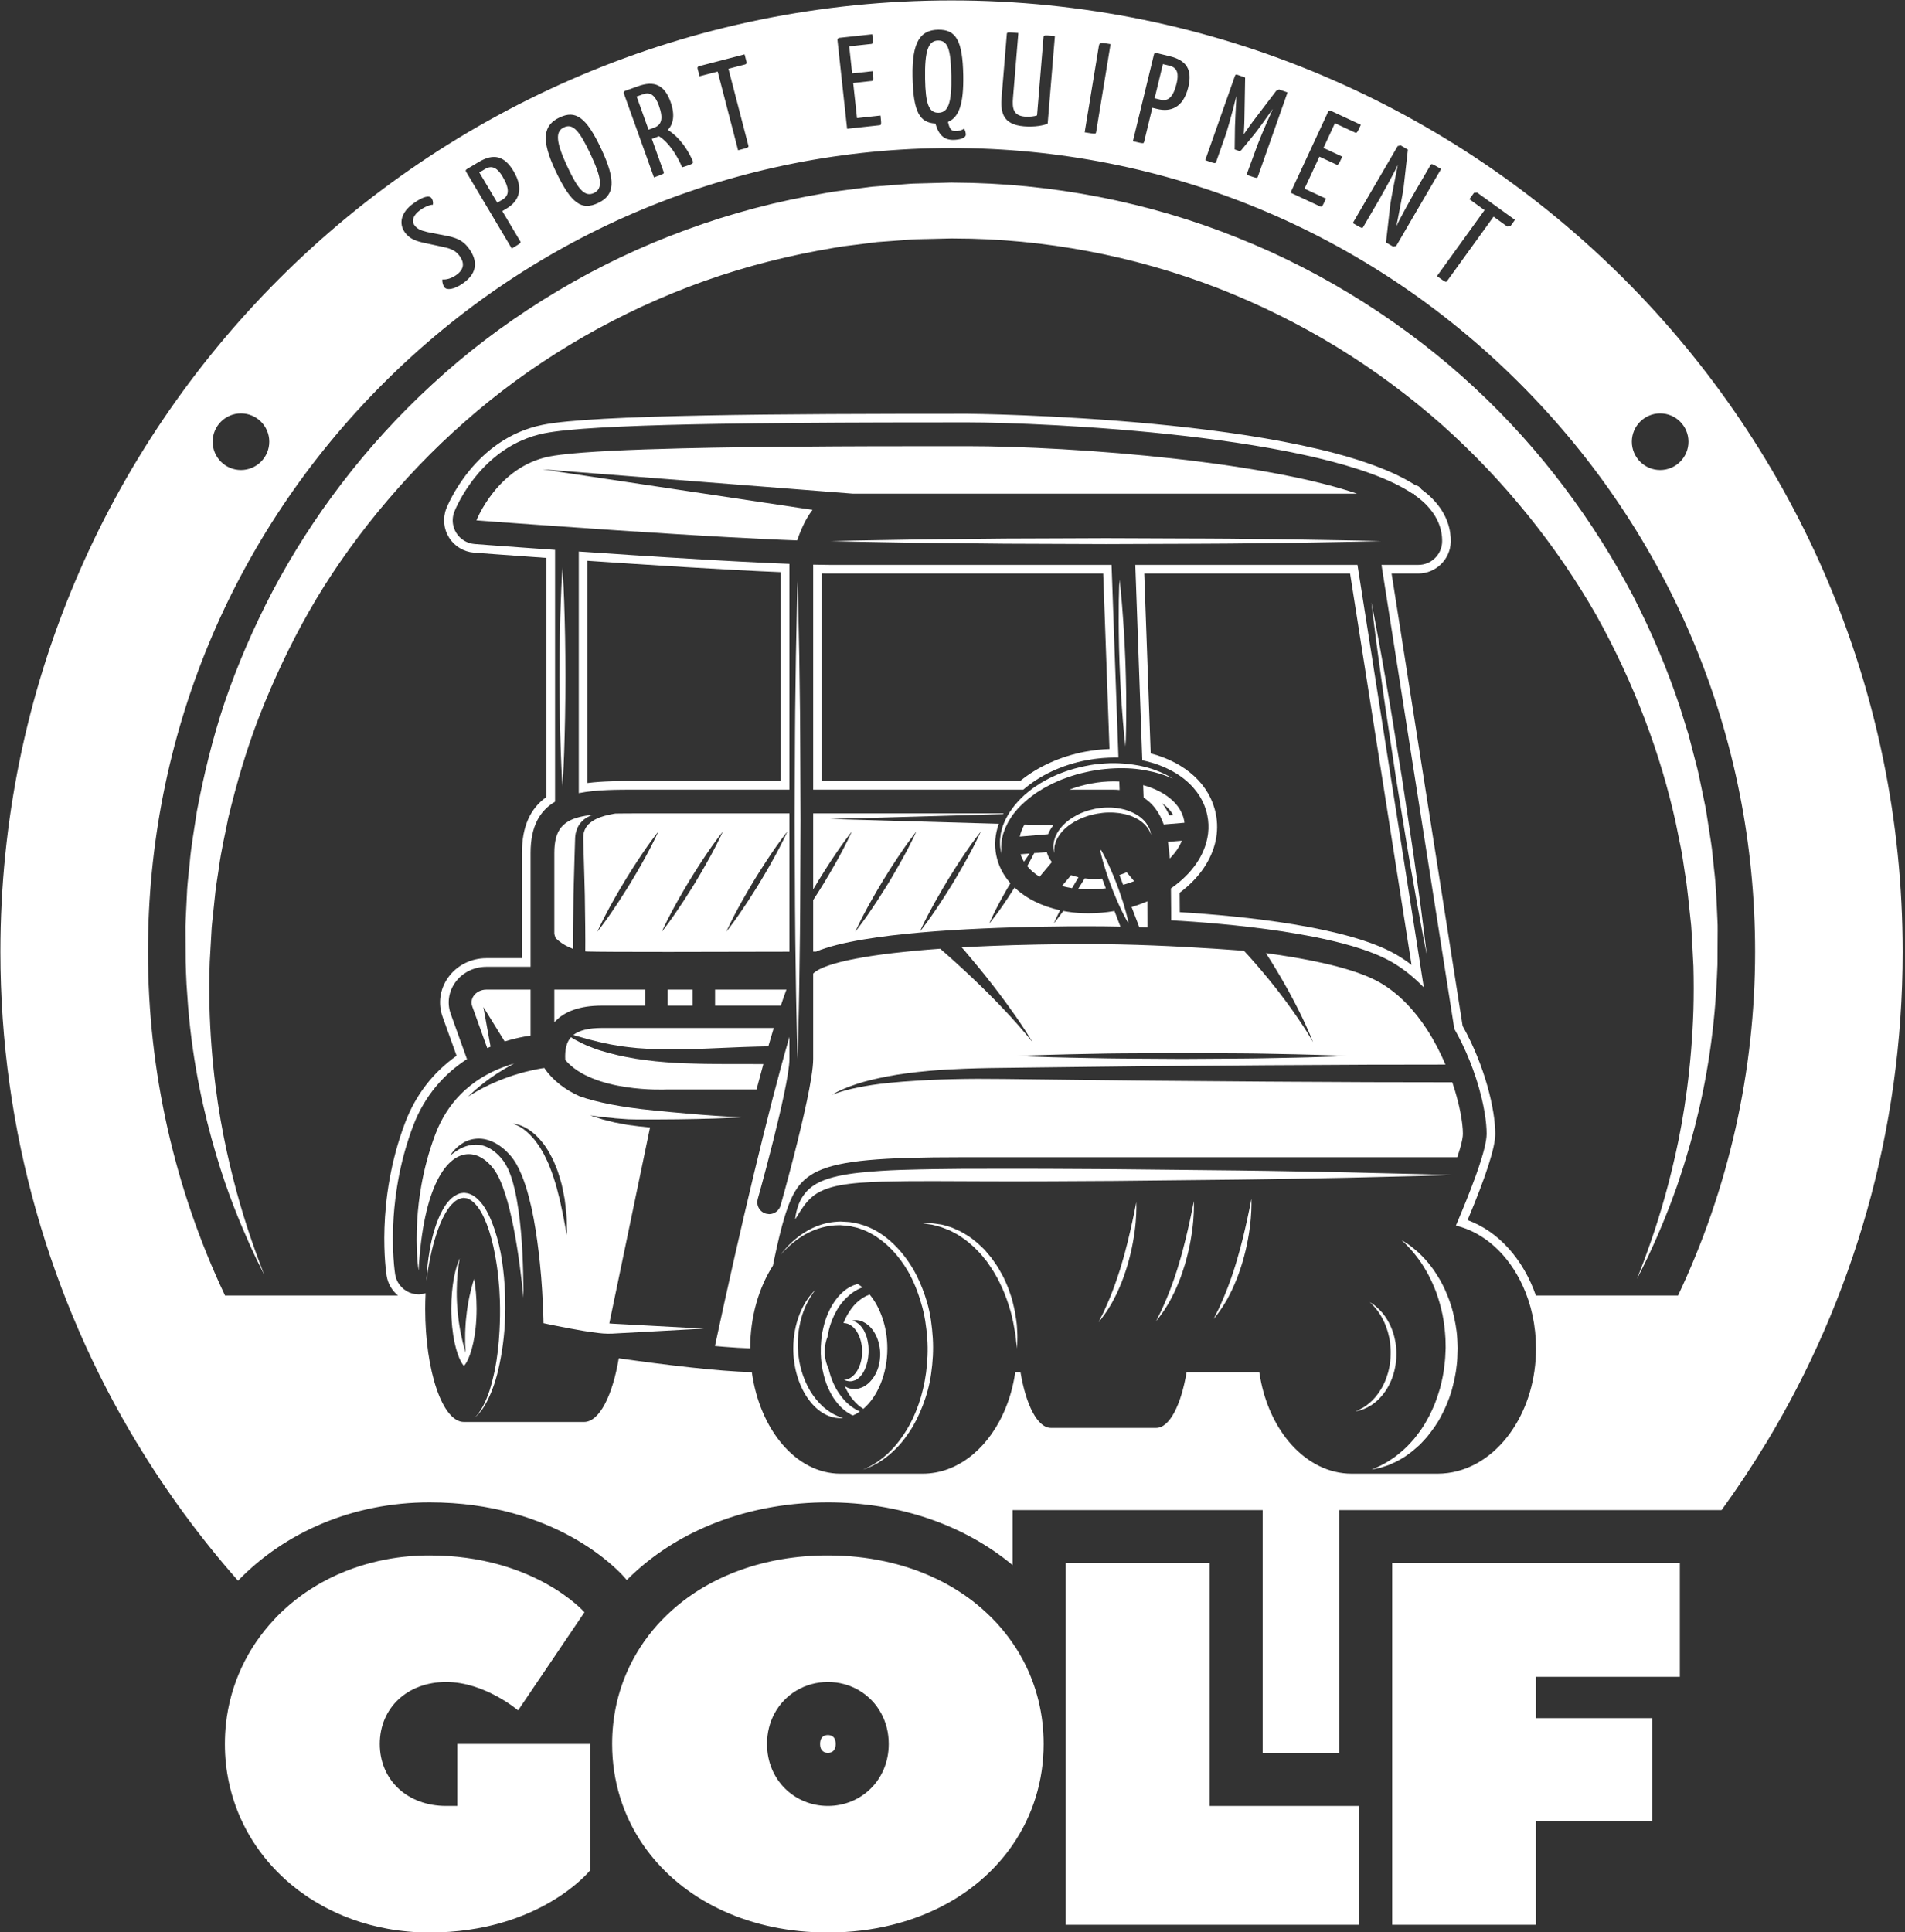 <?xml version="1.0" encoding="UTF-8" standalone="no"?>
<!DOCTYPE svg PUBLIC "-//W3C//DTD SVG 1.1//EN" "http://www.w3.org/Graphics/SVG/1.1/DTD/svg11.dtd">
<svg width="100%" height="100%" viewBox="0 0 498 505" version="1.1" xmlns="http://www.w3.org/2000/svg" xmlns:xlink="http://www.w3.org/1999/xlink" xml:space="preserve" xmlns:serif="http://www.serif.com/" style="fill-rule:evenodd;clip-rule:evenodd;stroke-linejoin:round;stroke-miterlimit:1.414;">
    <rect x="0" y="0" width="498" height="505" fill="#333333" stroke="none"/>
    <g transform="matrix(1,0,0,1,-1294.86,-1293.46)">
        <g transform="matrix(4.167,0,0,4.167,0,0)">
            <path d="M403.247,334.723C401.153,332.775 398.841,330.991 396.354,329.408C393.87,327.824 391.207,326.446 388.409,325.33C382.823,323.078 376.705,321.884 370.584,321.861L370.44,321.857L370.258,321.861L369.98,321.869L369.428,321.884L368.32,321.914C367.961,321.915 367.56,321.955 367.176,321.982L366.012,322.072L365.43,322.118L364.861,322.191L363.725,322.337C362.965,322.419 362.217,322.574 361.466,322.706C358.467,323.262 355.539,324.119 352.736,325.22C349.933,326.317 347.259,327.676 344.764,329.246C342.267,330.811 339.941,332.582 337.845,334.525C333.63,338.395 330.282,342.875 327.845,347.484C326.635,349.795 325.632,352.129 324.84,354.444C324.061,356.768 323.515,359.068 323.094,361.291C322.93,362.41 322.726,363.498 322.639,364.577C322.588,365.115 322.52,365.646 322.484,366.171C322.459,366.697 322.434,367.218 322.409,367.732C322.398,367.988 322.383,368.242 322.378,368.496C322.379,368.749 322.38,369.001 322.381,369.251C322.384,369.751 322.386,370.243 322.389,370.729C322.396,371.232 322.427,371.685 322.444,372.154C322.477,372.627 322.51,373.093 322.542,373.551C322.842,377.193 323.551,380.304 324.292,382.797C325.023,385.299 325.834,387.178 326.395,388.445C326.54,388.761 326.668,389.039 326.779,389.279C326.896,389.517 326.995,389.716 327.075,389.876C327.233,390.197 327.315,390.362 327.315,390.362C327.315,390.362 327.25,390.19 327.123,389.855C327.06,389.688 326.981,389.48 326.888,389.233C326.8,388.985 326.697,388.697 326.582,388.371C326.127,387.066 325.515,385.132 324.967,382.624C324.419,380.118 323.971,377.028 323.881,373.478C323.877,373.038 323.873,372.59 323.869,372.136C323.88,371.677 323.878,371.186 323.9,370.734C323.927,370.265 323.954,369.788 323.981,369.306C323.995,369.065 324.008,368.821 324.022,368.577C324.042,368.333 324.073,368.088 324.098,367.841C324.15,367.349 324.202,366.85 324.255,366.344C324.313,365.84 324.404,365.333 324.478,364.818C324.609,363.787 324.858,362.752 325.066,361.69C325.572,359.581 326.199,357.412 327.045,355.241C327.9,353.075 328.911,350.89 330.135,348.746C331.354,346.601 332.81,344.518 334.442,342.517C336.085,340.523 337.901,338.602 339.919,336.84C343.936,333.296 348.732,330.389 353.965,328.389C356.582,327.389 359.313,326.637 362.098,326.121C362.796,326.002 363.49,325.858 364.197,325.786L365.253,325.654L365.781,325.588L366.303,325.55L367.346,325.472C367.695,325.447 368.031,325.41 368.409,325.409L369.516,325.384L370.069,325.37L370.347,325.364L370.415,325.362L370.448,325.361L370.573,325.364C376.268,325.367 381.94,326.464 387.164,328.486C389.773,329.504 392.273,330.745 394.62,332.18C396.965,333.617 399.155,335.247 401.165,337.017C405.166,340.582 408.431,344.699 410.88,348.984C413.283,353.297 414.925,357.729 415.859,361.963C415.968,362.495 416.075,363.021 416.181,363.541C416.292,364.061 416.348,364.583 416.433,365.096C416.612,366.125 416.685,367.124 416.799,368.103C416.864,368.585 416.867,369.098 416.902,369.584C416.928,370.068 416.953,370.545 416.978,371.016C417.001,371.957 417.003,372.872 416.977,373.76C416.861,377.309 416.403,380.397 415.835,382.898C415.273,385.403 414.645,387.334 414.184,388.635C414.066,388.96 413.963,389.248 413.873,389.495C413.777,389.742 413.697,389.949 413.633,390.116C413.504,390.45 413.437,390.622 413.437,390.622C413.437,390.622 413.52,390.457 413.682,390.138C413.845,389.818 414.083,389.345 414.369,388.711C414.659,388.08 415,387.294 415.369,386.354C415.559,385.887 415.739,385.376 415.938,384.832C416.119,384.282 416.323,383.7 416.505,383.075C417.265,380.587 417.984,377.478 418.308,373.84C418.391,372.931 418.446,371.99 418.482,371.02L418.486,370.929L418.487,370.863L418.487,370.818L418.488,370.639L418.49,370.276C418.491,370.033 418.492,369.789 418.494,369.544C418.489,369.049 418.517,368.561 418.481,368.039C418.434,367.006 418.399,365.936 418.266,364.867C418.203,364.33 418.17,363.783 418.081,363.237C417.996,362.69 417.911,362.138 417.824,361.579L417.759,361.158L417.673,360.739C417.615,360.46 417.557,360.179 417.499,359.896C417.382,359.33 417.272,358.756 417.113,358.189C416.965,357.617 416.814,357.041 416.663,356.46C416.484,355.887 416.303,355.308 416.121,354.724C415.35,352.401 414.361,350.061 413.169,347.741C410.74,343.13 407.442,338.615 403.247,334.723Z" style="fill:white;fill-rule:nonzero;"/>
        </g>
        <g transform="matrix(4.167,0,0,4.167,0,0)">
            <path d="M362.679,420.354C362.861,420.354 363.167,420.281 363.167,419.795C363.167,419.309 362.861,419.236 362.679,419.236C362.496,419.236 362.19,419.309 362.19,419.795C362.19,420.3 362.532,420.354 362.679,420.354Z" style="fill:white;fill-rule:nonzero;"/>
        </g>
        <g transform="matrix(4.167,0,0,4.167,0,0)">
            <path d="M398.079,408.455L398.079,431.135L407.102,431.135L407.102,424.655L414.392,424.655L414.392,418.175L407.102,418.175L407.102,415.583L416.126,415.583L416.126,408.455L398.079,408.455Z" style="fill:white;fill-rule:nonzero;"/>
        </g>
        <g transform="matrix(4.167,0,0,4.167,0,0)">
            <path d="M369.617,317.478C370.247,317.467 370.451,316.826 370.421,315.158C370.392,313.515 370.209,312.938 369.588,312.948C368.976,312.959 368.745,313.585 368.777,315.358C368.805,316.888 368.997,317.489 369.617,317.478Z" style="fill:white;fill-rule:nonzero;"/>
        </g>
        <g transform="matrix(4.167,0,0,4.167,0,0)">
            <path d="M342.265,322.925C342.686,322.674 342.73,322.258 342.263,321.471C341.966,320.972 341.625,320.736 341.181,321.001L340.81,321.222L341.938,323.118L342.265,322.925Z" style="fill:white;fill-rule:nonzero;"/>
        </g>
        <g transform="matrix(4.167,0,0,4.167,0,0)">
            <path d="M351.784,318.41C352.247,318.244 352.369,317.845 352.077,317.029C351.864,316.436 351.575,316.141 351.088,316.315L350.683,316.461L351.427,318.538L351.784,318.41Z" style="fill:white;fill-rule:nonzero;"/>
        </g>
        <g transform="matrix(4.167,0,0,4.167,0,0)">
            <path d="M348.003,322.512C348.572,322.243 348.494,321.574 347.783,320.066C347.082,318.581 346.678,318.13 346.117,318.395C345.563,318.656 345.61,319.321 346.367,320.925C347.02,322.307 347.441,322.776 348.003,322.512Z" style="fill:white;fill-rule:nonzero;"/>
        </g>
        <g transform="matrix(4.167,0,0,4.167,0,0)">
            <path d="M384.56,315.62C384.697,315.056 384.618,314.649 384.115,314.528L383.696,314.427L383.177,316.571L383.546,316.66C384.023,316.776 384.345,316.51 384.56,315.62Z" style="fill:white;fill-rule:nonzero;"/>
        </g>
        <g transform="matrix(4.167,0,0,4.167,0,0)">
            <path d="M414.892,336.336C415.872,336.336 416.667,337.131 416.667,338.112C416.667,339.093 415.872,339.888 414.892,339.888C413.91,339.888 413.115,339.093 413.115,338.112C413.115,337.131 413.91,336.336 414.892,336.336ZM416.013,391.667L407.095,391.667C406.314,389.411 404.761,387.644 402.811,386.936C403.979,384.148 404.548,382.376 404.548,381.527C404.548,380.018 403.906,377.268 402.5,374.758L398.043,346.378L399.725,346.378C400.82,346.378 401.731,345.487 401.755,344.392C401.77,343.709 401.583,342.686 400.607,341.689C400.41,341.487 400.178,341.288 399.912,341.095C399.83,340.955 399.689,340.86 399.531,340.835C392.856,336.555 371.647,336.361 371.435,336.361C359.701,336.361 347.98,336.414 344.793,337.052C340.493,337.912 338.808,342.13 338.738,342.309C338.506,342.906 338.571,343.586 338.913,344.127C339.254,344.669 339.839,345.022 340.477,345.069C340.685,345.086 342.486,345.222 345.021,345.4L345.021,360.397C343.989,361.128 343.486,362.279 343.486,363.907L343.486,370.506L341.256,370.506C340.286,370.506 339.386,370.965 338.845,371.733C338.333,372.462 338.21,373.357 338.509,374.188L339.385,376.625C337.899,377.682 336.815,379.092 336.158,380.821C334.28,385.762 334.966,390.237 334.996,390.425C335.077,390.931 335.34,391.362 335.709,391.667L324.859,391.667C321.685,384.962 320.024,377.598 320.024,370.101C320.024,356.635 325.269,343.976 334.79,334.454C344.311,324.933 356.971,319.69 370.435,319.69C383.901,319.69 396.56,324.933 406.082,334.454C415.603,343.976 420.848,356.635 420.848,370.101C420.848,377.598 419.187,384.962 416.013,391.667ZM337.264,391.567L337.079,391.591L337,391.593C336.455,391.593 335.967,391.296 335.707,390.841C335.621,390.69 335.56,390.521 335.531,390.34C335.527,390.316 335.514,390.228 335.496,390.084C335.453,389.72 335.386,388.995 335.39,388.023C335.392,387.634 335.405,387.205 335.435,386.744C335.459,386.397 335.491,386.033 335.537,385.654C335.567,385.401 335.602,385.142 335.645,384.876C335.686,384.609 335.735,384.338 335.79,384.061C335.984,383.094 336.265,382.065 336.664,381.014C336.846,380.536 337.059,380.093 337.299,379.684C337.539,379.273 337.806,378.897 338.094,378.551C338.669,377.86 339.331,377.294 340.037,376.837L339.019,374.005C338.78,373.342 338.879,372.627 339.288,372.045C339.727,371.421 340.463,371.048 341.256,371.048L344.027,371.048L344.027,363.907C344.027,362.218 344.619,361.249 345.563,360.69L345.563,344.896C344.868,344.847 344.221,344.801 343.636,344.759C342.759,344.695 342.023,344.642 341.485,344.602C340.948,344.561 340.607,344.536 340.519,344.529C340.048,344.494 339.622,344.237 339.371,343.839L339.286,343.685C339.236,343.58 339.199,343.47 339.175,343.357C339.114,343.076 339.137,342.78 339.243,342.505C339.309,342.337 340.888,338.386 344.898,337.583C346.37,337.289 349.721,337.121 354.071,337.025C354.651,337.013 355.249,337.002 355.862,336.991C357.396,336.966 359.028,336.947 360.726,336.935C362.423,336.921 364.185,336.913 365.981,336.908C366.34,336.908 366.7,336.907 367.063,336.906C368.508,336.903 369.971,336.902 371.435,336.902C376.163,336.902 393.846,337.684 399.359,341.37L399.446,341.37L399.474,341.426L399.49,341.459C399.769,341.653 400.014,341.855 400.22,342.067C400.536,342.391 400.757,342.716 400.908,343.025C401.161,343.542 401.222,344.019 401.214,344.38C401.212,344.482 401.199,344.58 401.178,344.675C401.135,344.865 401.056,345.042 400.948,345.196C400.733,345.507 400.403,345.73 400.02,345.808C399.925,345.826 399.826,345.837 399.725,345.837L397.41,345.837L401.979,374.939C402.153,375.243 402.314,375.552 402.465,375.86C402.815,376.582 403.102,377.308 403.329,378.004C403.408,378.244 403.479,378.479 403.544,378.71C403.603,378.924 403.658,379.133 403.706,379.336C403.843,379.918 403.933,380.456 403.976,380.921C403.996,381.14 404.006,381.343 404.006,381.527L403.996,381.718C403.984,381.844 403.961,381.989 403.929,382.147C403.908,382.247 403.885,382.352 403.857,382.463C403.809,382.655 403.75,382.864 403.682,383.088C403.588,383.395 403.475,383.73 403.348,384.087L403.272,384.295C402.946,385.191 402.533,386.212 402.078,387.28C403.865,387.709 405.382,389.115 406.267,391.046C406.798,392.204 407.102,393.552 407.102,394.99C407.102,395.939 406.971,396.848 406.728,397.689C406.659,397.93 406.581,398.164 406.494,398.394C406.19,399.194 405.783,399.919 405.295,400.541C404.178,401.961 402.634,402.84 400.93,402.84L395.535,402.84C394.098,402.84 392.781,402.155 391.758,401.018C390.863,400.022 390.193,398.681 389.865,397.147C389.818,396.928 389.778,396.705 389.745,396.478L385.182,396.478C385.16,396.608 385.137,396.734 385.112,396.858C385.063,397.107 385.009,397.344 384.948,397.568C384.919,397.681 384.888,397.79 384.855,397.897C384.79,398.108 384.721,398.308 384.646,398.491C384.572,398.676 384.493,398.846 384.411,399C384.082,399.614 383.69,399.971 383.271,399.971L376.674,399.971C375.834,399.971 375.109,398.545 374.763,396.478L374.435,396.478C374.402,396.705 374.362,396.928 374.314,397.147C374.221,397.585 374.099,398.008 373.951,398.411C373.804,398.815 373.631,399.198 373.436,399.56C372.852,400.643 372.063,401.521 371.146,402.094C370.841,402.285 370.521,402.443 370.189,402.564C369.692,402.744 369.168,402.84 368.628,402.84L363.457,402.84C360.7,402.84 358.407,400.099 357.908,396.473C355.794,396.421 352.482,396.019 349.56,395.605C349.164,397.968 348.337,399.599 347.377,399.599L339.847,399.599C338.504,399.599 337.416,396.416 337.416,392.49C337.416,392.16 337.426,391.839 337.441,391.522L337.264,391.567ZM325.858,336.336C326.84,336.336 327.635,337.131 327.635,338.112C327.635,339.093 326.84,339.888 325.858,339.888C324.878,339.888 324.082,339.093 324.082,338.112C324.082,337.131 324.878,336.336 325.858,336.336ZM336.663,323.173C337.327,322.692 337.684,322.656 337.818,322.842C337.885,322.935 337.925,323.078 337.898,323.248C337.755,323.24 337.42,323.352 337.099,323.584C336.68,323.887 336.534,324.244 336.745,324.536C336.922,324.781 337.165,324.867 337.54,324.959L338.891,325.224C339.551,325.371 339.871,325.594 340.168,326.005C340.657,326.681 340.769,327.468 339.825,328.149C339.189,328.609 338.75,328.604 338.62,328.426C338.539,328.313 338.477,328.125 338.489,327.936C338.727,327.955 339.041,327.889 339.377,327.647C339.88,327.283 339.872,326.875 339.58,326.471C339.354,326.159 339.099,326.012 338.535,325.895L337.276,325.624C336.691,325.492 336.376,325.307 336.146,324.989C335.744,324.433 335.888,323.733 336.663,323.173ZM340.039,321.005L340.772,320.568C341.706,320.014 342.383,320.172 342.959,321.142C343.648,322.301 343.252,323.051 342.519,323.486L342.252,323.646L343.372,325.528C343.438,325.641 343.432,325.645 342.846,325.993L339.987,321.188C339.941,321.11 339.943,321.061 340.039,321.005ZM345.843,317.774C346.849,317.299 347.513,317.736 348.454,319.732C349.414,321.765 349.29,322.654 348.269,323.136C347.255,323.614 346.593,323.24 345.588,321.111C344.66,319.146 344.829,318.252 345.843,317.774ZM349.967,316.101L350.77,315.813C351.793,315.446 352.427,315.732 352.808,316.793C353.102,317.616 352.984,318.18 352.643,318.555C353.02,318.792 353.696,319.349 354.202,320.504C354.243,320.62 354.232,320.667 353.924,320.777C353.818,320.815 353.686,320.854 353.537,320.899C352.982,319.631 352.369,319.121 352.077,318.947L351.926,319.011L351.634,319.115L352.373,321.178C352.417,321.301 352.409,321.304 351.768,321.533L349.882,316.271C349.882,316.271 349.837,316.147 349.967,316.101ZM354.615,314.551L357.452,313.815L357.573,314.281C357.601,314.384 357.566,314.427 357.467,314.452L356.44,314.719L357.689,319.529C357.722,319.656 357.705,319.66 357.046,319.831L355.765,314.895L354.629,315.189L354.506,314.714C354.483,314.627 354.515,314.576 354.615,314.551ZM363.403,312.778L365.461,312.555C365.518,313.083 365.525,313.147 365.396,313.162L364.017,313.311L364.201,315.01L365.495,314.869C365.549,315.365 365.56,315.471 365.432,315.484L364.267,315.611L364.505,317.814L365.979,317.653C366.039,318.206 366.044,318.246 365.907,318.262L363.884,318.482L363.28,312.923C363.28,312.923 363.267,312.793 363.403,312.778ZM369.593,312.27C370.705,312.25 371.131,312.922 371.171,315.129C371.203,316.919 370.907,317.767 370.214,318.049C370.3,318.48 370.423,318.634 370.682,318.629C370.863,318.626 371.052,318.59 371.223,318.48C371.293,318.577 371.33,318.74 371.332,318.838C371.337,319.101 370.855,319.174 370.563,319.18C369.977,319.19 369.634,318.885 369.423,318.152C368.438,318.104 368.03,317.433 367.99,315.209C367.951,313.034 368.472,312.289 369.593,312.27ZM373.582,316.451L373.903,312.557C373.915,312.418 373.915,312.418 374.628,312.477L374.293,316.534C374.238,317.194 374.304,317.659 375.033,317.72C375.334,317.744 375.649,317.704 375.801,317.644L376.205,312.746C376.217,312.607 376.226,312.608 376.921,312.665L376.468,318.157C376.242,318.271 375.653,318.386 374.983,318.33C373.601,318.217 373.504,317.397 373.582,316.451ZM379.667,313.355C379.716,313.057 379.725,313.058 380.413,313.172L379.508,318.69C379.486,318.819 379.47,318.816 378.789,318.704L379.667,313.355ZM383.133,313.827C383.154,313.74 383.188,313.706 383.298,313.732L384.127,313.934C385.182,314.19 385.554,314.776 385.289,315.872C384.971,317.183 384.163,317.441 383.334,317.24L383.033,317.167L382.517,319.296C382.486,319.423 382.477,319.421 381.816,319.261L383.133,313.827ZM388.21,315.178C388.251,315.061 388.31,315.074 388.384,315.1L388.855,315.266L388.81,317.885C388.807,318.232 388.768,318.833 388.768,318.833C388.768,318.833 389.107,318.337 389.298,318.083L390.811,316.094L390.985,316.017L391.514,316.203L389.655,321.478C389.611,321.601 389.611,321.601 388.944,321.366L389.635,319.485C389.912,318.751 390.504,317.434 390.591,317.238C390.222,317.768 389.568,318.664 389.443,318.811L388.594,319.847L388.482,319.877L388.198,319.776L388.216,318.378C388.216,318.196 388.27,317.105 388.31,316.452L388.299,316.457C388.299,316.457 387.931,317.94 387.67,318.758L387.037,320.555C386.993,320.679 386.961,320.667 386.352,320.452L388.21,315.178ZM394.06,317.42C394.06,317.42 394.114,317.302 394.239,317.359L396.116,318.232C395.893,318.713 395.865,318.772 395.748,318.718L394.488,318.133L393.769,319.683L394.949,320.23C394.739,320.684 394.694,320.779 394.577,320.725L393.514,320.232L392.581,322.24L393.926,322.864C393.691,323.369 393.674,323.406 393.549,323.348L391.704,322.491L394.06,317.42ZM398.612,319.524L399.066,319.789L398.795,322.186C398.733,322.634 398.467,323.964 398.344,324.602L398.352,324.588C398.543,324.141 399.319,322.758 399.51,322.433L400.481,320.767C400.548,320.653 400.562,320.662 401.15,321.006L398.332,325.835L398.14,325.874L397.692,325.614L397.97,323.172C398.029,322.781 398.298,321.414 398.434,320.754C398.21,321.239 397.444,322.619 397.271,322.916L396.269,324.632C396.204,324.745 396.196,324.741 395.608,324.397L398.427,319.567L398.612,319.524ZM403.212,322.503L403.407,322.482L405.784,324.197L405.502,324.588L405.302,324.615L404.441,323.995L401.532,328.025C401.456,328.131 401.441,328.121 400.89,327.723L403.875,323.586L402.925,322.9L403.212,322.503ZM370.435,310.431C337.48,310.431 310.766,337.146 310.766,370.101C310.766,381.381 313.896,391.929 319.336,400.926L319.34,400.926C321.193,403.993 323.315,406.88 325.674,409.554C328.611,406.519 332.874,404.64 337.69,404.64C345.566,404.64 349.49,408.857 349.912,409.339L350.064,409.512C350.27,409.306 350.482,409.103 350.703,408.906C353.79,406.155 358.043,404.64 362.679,404.64C367.128,404.64 371.222,406.039 374.273,408.582L374.273,408.455L374.273,405.126L389.955,405.126L389.955,420.354L394.75,420.354L394.75,408.455L394.75,405.126L418.744,405.126C419.73,403.768 420.661,402.367 421.532,400.926L421.536,400.926C426.975,391.929 430.106,381.381 430.106,370.101C430.106,337.146 403.391,310.431 370.435,310.431Z" style="fill:white;fill-rule:nonzero;"/>
        </g>
        <g transform="matrix(4.167,0,0,4.167,0,0)">
            <path d="M324.913,418.567C324.871,418.971 324.85,419.38 324.85,419.795C324.85,420.002 324.854,420.209 324.865,420.413C324.887,420.822 324.93,421.226 324.992,421.621C325.087,422.216 325.227,422.794 325.41,423.353C326.079,425.403 327.32,427.198 328.978,428.588C329.129,428.714 329.283,428.837 329.44,428.957C329.756,429.195 330.084,429.421 330.425,429.631C330.595,429.736 330.769,429.837 330.944,429.935C332.18,430.618 333.56,431.115 335.047,431.386C335.471,431.463 335.904,431.522 336.346,431.561C336.786,431.602 337.235,431.621 337.69,431.621C344.632,431.621 347.755,427.733 347.755,427.733L347.755,419.795L339.426,419.795L339.426,423.684C339.426,423.684 339.079,423.684 338.731,423.684C336.303,423.684 334.567,422.063 334.567,419.795C334.567,417.527 336.303,415.907 338.731,415.907C341.161,415.907 343.244,417.69 343.244,417.69L347.408,411.533C347.408,411.533 344.285,407.969 337.69,407.969C337.235,407.969 336.786,407.989 336.346,408.029C335.904,408.068 335.471,408.127 335.047,408.205C333.56,408.476 332.18,408.973 330.944,409.655C330.769,409.753 330.595,409.854 330.425,409.96C329.743,410.38 329.111,410.859 328.537,411.392C328.394,411.524 328.253,411.66 328.116,411.8L327.943,411.986C326.269,413.77 325.18,416.037 324.913,418.567Z" style="fill:white;fill-rule:nonzero;"/>
        </g>
        <g transform="matrix(4.167,0,0,4.167,0,0)">
            <path d="M359.327,417.889C359.979,416.673 361.247,415.907 362.679,415.907C364.11,415.907 365.378,416.673 366.03,417.889C366.327,418.44 366.496,419.086 366.496,419.795C366.496,420.929 366.063,421.901 365.368,422.59C364.675,423.278 363.72,423.684 362.679,423.684C361.638,423.684 360.684,423.278 359.989,422.59C359.295,421.901 358.861,420.929 358.861,419.795C358.861,419.086 359.03,418.44 359.327,417.889ZM374.234,413.416C374.106,413.232 373.973,413.052 373.834,412.875C373.675,412.674 373.511,412.477 373.338,412.285L373.272,412.211C373.075,411.996 372.866,411.79 372.651,411.589C372.435,411.387 372.214,411.19 371.981,411.003C371.353,410.497 370.666,410.046 369.923,409.655C368.809,409.069 367.571,408.621 366.23,408.335C365.114,408.096 363.926,407.969 362.679,407.969C358.688,407.969 355.304,409.266 352.918,411.392C352.022,412.189 351.269,413.103 350.675,414.109C350.477,414.444 350.297,414.79 350.136,415.146C349.49,416.565 349.144,418.135 349.144,419.795C349.144,422.14 349.838,424.301 351.084,426.118C351.223,426.319 351.367,426.516 351.519,426.708C353.874,429.703 357.825,431.621 362.679,431.621C365.559,431.621 368.12,430.943 370.221,429.769C371.888,428.837 373.263,427.592 374.273,426.119C375.519,424.302 376.215,422.14 376.215,419.795C376.215,417.927 375.775,416.174 374.967,414.62C374.876,414.447 374.782,414.277 374.684,414.109C374.543,413.872 374.392,413.643 374.234,413.416Z" style="fill:white;fill-rule:nonzero;"/>
        </g>
        <g transform="matrix(4.167,0,0,4.167,0,0)">
            <path d="M386.626,408.455L377.602,408.455L377.602,431.135L395.997,431.135L395.997,423.684L386.626,423.684L386.626,408.455Z" style="fill:white;fill-rule:nonzero;"/>
        </g>
        <g transform="matrix(4.167,0,0,4.167,0,0)">
            <path d="M384.078,363.708C384.098,363.881 384.113,364.064 384.128,364.255C384.212,364.167 384.293,364.078 384.368,363.987C384.444,363.897 384.516,363.804 384.579,363.709C384.686,363.549 384.797,363.357 384.885,363.138L384.012,363.211C384.037,363.369 384.059,363.534 384.078,363.708Z" style="fill:white;fill-rule:nonzero;"/>
        </g>
        <g transform="matrix(4.167,0,0,4.167,0,0)">
            <path d="M380.98,359.957L380.961,359.425C380.853,359.42 380.746,359.416 380.637,359.416C380.519,359.416 380.399,359.419 380.28,359.424C380.16,359.43 380.04,359.439 379.919,359.449C379.676,359.472 379.432,359.506 379.185,359.552C378.948,359.597 378.717,359.652 378.49,359.717C378.264,359.781 378.043,359.855 377.828,359.936L380.555,359.936C380.701,359.936 380.842,359.945 380.98,359.957Z" style="fill:white;fill-rule:nonzero;"/>
        </g>
        <g transform="matrix(4.167,0,0,4.167,0,0)">
            <path d="M384.102,361.548C383.974,361.268 383.823,361.014 383.651,360.787C383.955,361.005 384.187,361.256 384.336,361.528L384.102,361.548ZM385.024,361.847C384.971,361.589 384.869,361.346 384.725,361.121C384.615,360.952 384.483,360.793 384.33,360.647C383.869,360.204 383.22,359.864 382.459,359.654L382.46,359.682L382.487,360.436C382.592,360.502 382.689,360.577 382.784,360.656C383.077,360.904 383.323,361.214 383.519,361.589C383.604,361.754 383.682,361.932 383.748,362.121L385.046,362.013L385.024,361.847Z" style="fill:white;fill-rule:nonzero;"/>
        </g>
        <g transform="matrix(4.167,0,0,4.167,0,0)">
            <path d="M347.594,345.58C351.344,345.836 356.229,346.148 359.726,346.294L359.726,359.395L351.892,359.395L351.287,359.395L350.743,359.394C349.679,359.394 348.584,359.394 347.594,359.52L347.594,345.58ZM347.052,360.155C348.143,359.936 349.429,359.936 350.743,359.936L360.267,359.936L360.267,345.774C359.815,345.757 359.336,345.736 358.835,345.713C357.833,345.666 356.744,345.609 355.613,345.545C355.331,345.528 355.045,345.513 354.758,345.495C353.322,345.411 351.838,345.318 350.394,345.224C349.239,345.148 348.11,345.072 347.052,345L347.052,360.155Z" style="fill:white;fill-rule:nonzero;"/>
        </g>
        <g transform="matrix(4.167,0,0,4.167,0,0)">
            <path d="M362.298,346.374C362.506,346.377 362.698,346.378 362.873,346.378L379.951,346.378L380.346,357.385C379.836,357.403 379.32,357.461 378.81,357.557C377.276,357.846 375.84,358.495 374.741,359.395L362.298,359.395L362.298,346.374ZM374.938,359.936C375.97,359.043 377.365,358.38 378.91,358.089L378.916,358.088C379.076,358.058 379.235,358.032 379.394,358.011L379.553,357.992C379.659,357.979 379.767,357.967 379.872,357.958L380.057,357.945C380.153,357.939 380.249,357.933 380.345,357.929L380.536,357.925L380.688,357.921L380.907,357.924L380.69,351.88L380.475,345.837L362.873,345.837L362.619,345.836C362.356,345.834 362.067,345.829 361.756,345.821L361.756,359.936L374.938,359.936Z" style="fill:white;fill-rule:nonzero;"/>
        </g>
        <g transform="matrix(4.167,0,0,4.167,0,0)">
            <path d="M398.319,370.275C395.286,368.527 388.727,367.866 384.756,367.621C384.754,367.143 384.752,366.754 384.747,366.404C385.373,365.935 385.883,365.409 386.265,364.841C386.989,363.764 387.248,362.587 387.013,361.44C386.643,359.629 385.13,358.239 382.93,357.663L382.526,346.378L395.439,346.378L399.295,370.928C398.977,370.685 398.65,370.466 398.319,370.275ZM395.903,345.837L381.965,345.837L382.403,358.096C382.801,358.179 383.181,358.29 383.537,358.428C383.774,358.52 384.002,358.623 384.217,358.738C384.433,358.853 384.637,358.978 384.827,359.115C385.113,359.32 385.37,359.55 385.593,359.801L385.805,360.059C386.137,360.5 386.37,361 386.482,361.549C386.636,362.3 386.545,363.069 386.219,363.81C386.11,364.057 385.976,364.301 385.815,364.539C385.614,364.838 385.375,365.122 385.103,365.388C384.832,365.653 384.529,365.902 384.201,366.131C384.209,366.579 384.212,367.065 384.214,367.591C384.215,367.767 384.215,367.946 384.215,368.132C387.446,368.314 394.882,368.92 398.049,370.744C398.797,371.176 399.466,371.724 400.064,372.341L395.903,345.837Z" style="fill:white;fill-rule:nonzero;"/>
        </g>
        <g transform="matrix(4.167,0,0,4.167,0,0)">
            <path d="M391.977,344.243C390.765,344.232 389.4,344.209 387.941,344.195C387.455,344.191 386.958,344.188 386.453,344.186C385.948,344.185 385.434,344.183 384.914,344.181C383.874,344.177 382.809,344.172 381.734,344.168C381.198,344.166 380.659,344.164 380.12,344.162C379.042,344.166 377.964,344.17 376.903,344.175C375.842,344.179 374.798,344.183 373.787,344.186C372.523,344.199 371.313,344.212 370.188,344.224C369.513,344.23 368.869,344.237 368.263,344.243C367.858,344.25 367.471,344.257 367.102,344.264C366.365,344.276 365.704,344.288 365.136,344.298C364.852,344.303 364.591,344.308 364.354,344.311C364.001,344.32 363.704,344.327 363.472,344.333C363.083,344.343 362.873,344.348 362.873,344.348C362.873,344.348 363.007,344.351 363.26,344.357C363.513,344.363 363.883,344.372 364.354,344.384C364.591,344.388 364.852,344.393 365.136,344.397C365.704,344.407 366.365,344.419 367.102,344.432C367.471,344.439 367.858,344.445 368.263,344.452C368.869,344.458 369.513,344.465 370.188,344.472C370.413,344.475 370.642,344.477 370.873,344.478C371.568,344.486 372.291,344.493 373.036,344.501C373.284,344.504 373.534,344.506 373.787,344.509C375.809,344.517 377.964,344.525 380.12,344.533C380.659,344.531 381.198,344.529 381.734,344.527C382.809,344.523 383.874,344.52 384.914,344.516C385.434,344.513 385.948,344.511 386.453,344.509C386.958,344.508 387.455,344.504 387.941,344.5C388.671,344.493 389.377,344.484 390.052,344.476C390.277,344.473 390.499,344.47 390.717,344.467C391.152,344.461 391.573,344.456 391.977,344.452C393.595,344.424 394.942,344.4 395.885,344.384C396.828,344.361 397.367,344.348 397.367,344.348C397.367,344.348 396.828,344.335 395.885,344.311C394.942,344.295 393.595,344.272 391.977,344.243Z" style="fill:white;fill-rule:nonzero;"/>
        </g>
        <g transform="matrix(4.167,0,0,4.167,0,0)">
            <path d="M381.399,361.22C381.284,361.185 381.165,361.155 381.043,361.13C380.797,361.087 380.539,361.051 380.277,361.058C380.016,361.054 379.739,361.088 379.492,361.127C379.223,361.183 378.971,361.247 378.725,361.344C378.601,361.387 378.481,361.44 378.367,361.499C378.253,361.558 378.143,361.621 378.035,361.685C377.825,361.821 377.631,361.967 377.471,362.134C377.305,362.293 377.176,362.472 377.072,362.644L376.946,362.902L376.869,363.149L376.832,363.373L376.825,363.565C376.824,363.682 376.846,363.767 376.86,363.826L376.881,363.916C376.889,363.918 376.857,363.783 376.888,363.565L376.898,363.48L376.92,363.388L376.984,363.186C377.035,363.043 377.125,362.897 377.228,362.744C377.34,362.597 377.474,362.447 377.636,362.311C377.793,362.168 377.984,362.05 378.181,361.929C378.386,361.819 378.602,361.716 378.833,361.638C378.945,361.595 379.064,361.559 379.185,361.527C379.304,361.496 379.425,361.471 379.541,361.447C379.801,361.404 380.036,361.371 380.28,361.371C380.524,361.364 380.764,361.38 380.994,361.411C381.221,361.452 381.443,361.494 381.642,361.569C381.842,361.639 382.022,361.728 382.181,361.823L382.396,361.978L382.574,362.14L382.711,362.302L382.768,362.379L382.81,362.454C382.924,362.645 382.947,362.776 382.954,362.773L382.937,362.683C382.929,362.622 382.913,362.533 382.867,362.427L382.787,362.254L382.667,362.063C382.576,361.927 382.444,361.796 382.287,361.671C382.129,361.549 381.942,361.433 381.73,361.344C381.626,361.296 381.515,361.255 381.399,361.22Z" style="fill:white;fill-rule:nonzero;"/>
        </g>
        <g transform="matrix(4.167,0,0,4.167,0,0)">
            <path d="M382.722,366.94C382.403,367.076 382.075,367.197 381.733,367.298L382.215,368.561C382.386,368.565 382.556,368.571 382.726,368.578C382.726,367.989 382.726,367.443 382.722,366.94Z" style="fill:white;fill-rule:nonzero;"/>
        </g>
        <g transform="matrix(4.167,0,0,4.167,0,0)">
            <path d="M381.427,365.119C381.28,365.183 381.127,365.24 380.969,365.291L381.203,365.906C381.322,365.873 381.438,365.837 381.554,365.799C381.669,365.761 381.782,365.72 381.894,365.678L381.427,365.119Z" style="fill:white;fill-rule:nonzero;"/>
        </g>
        <g transform="matrix(4.167,0,0,4.167,0,0)">
            <path d="M357.104,377.147C356.482,377.15 355.753,377.146 354.969,377.134C354.772,377.129 354.573,377.125 354.371,377.12C353.765,377.107 353.135,377.087 352.504,377.031C352.294,377.016 352.084,376.996 351.874,376.975C351.665,376.953 351.457,376.929 351.25,376.901C351.044,376.873 350.84,376.844 350.638,376.815C350.436,376.779 350.238,376.743 350.043,376.707C349.652,376.635 349.278,376.542 348.926,376.451C348.751,376.4 348.58,376.353 348.417,376.303C348.253,376.253 348.096,376.2 347.948,376.14C347.799,376.085 347.658,376.029 347.525,375.972C347.393,375.914 347.269,375.854 347.154,375.793C346.923,375.68 346.725,375.575 346.571,375.469L346.561,375.463C346.422,375.616 346.323,375.811 346.265,376.047C346.234,376.165 346.215,376.294 346.205,376.435C346.194,376.574 346.194,376.726 346.203,376.888C347.935,378.95 352.488,378.748 352.539,378.744L352.554,378.745L352.573,378.743L358.202,378.743C358.346,378.197 358.488,377.665 358.631,377.15C358.357,377.149 357.994,377.148 357.56,377.147C357.416,377.147 357.264,377.147 357.104,377.147Z" style="fill:white;fill-rule:nonzero;"/>
        </g>
        <g transform="matrix(4.167,0,0,4.167,0,0)">
            <path d="M340.631,343.045C340.631,343.045 340.898,343.065 341.378,343.101C341.484,343.108 341.602,343.117 341.727,343.127C342.931,343.215 345.018,343.367 347.45,343.533C347.706,343.551 347.967,343.568 348.229,343.587C348.361,343.596 348.493,343.604 348.627,343.613C348.893,343.632 349.162,343.649 349.434,343.668C349.976,343.704 350.527,343.74 351.083,343.775C351.777,343.82 352.478,343.865 353.176,343.908C353.734,343.942 354.29,343.976 354.838,344.008C355.387,344.04 355.928,344.071 356.457,344.1C357.251,344.144 358.017,344.184 358.738,344.217C359.099,344.234 359.448,344.25 359.785,344.264C360.121,344.278 360.444,344.291 360.752,344.302C360.889,343.891 361.099,343.36 361.392,342.864C361.489,342.698 361.597,342.537 361.714,342.385L344.757,339.843L364.239,341.37C368.553,341.37 387.813,341.37 395.876,341.37C395.297,341.173 394.666,340.986 393.992,340.811C393.768,340.752 393.539,340.694 393.306,340.639C392.839,340.525 392.354,340.418 391.855,340.315C391.357,340.211 390.845,340.112 390.32,340.018C389.796,339.923 389.26,339.833 388.715,339.747C388.443,339.705 388.168,339.663 387.893,339.622C387.34,339.541 386.78,339.464 386.216,339.392C385.652,339.318 385.084,339.25 384.514,339.186C379.671,338.639 374.723,338.392 371.435,338.392C370.364,338.392 369.202,338.392 367.982,338.394C367.067,338.394 366.119,338.396 365.152,338.398C364.508,338.4 363.855,338.403 363.198,338.406C361.884,338.413 360.553,338.422 359.238,338.436C358.582,338.442 357.929,338.45 357.284,338.459C356.639,338.468 356.003,338.478 355.379,338.489C354.755,338.501 354.143,338.514 353.548,338.528C350.275,338.607 347.505,338.732 345.929,338.929C345.642,338.964 345.395,339.002 345.19,339.043C341.934,339.694 340.631,343.045 340.631,343.045Z" style="fill:white;fill-rule:nonzero;"/>
        </g>
        <g transform="matrix(4.167,0,0,4.167,0,0)">
            <rect x="352.624" y="372.478" width="1.574" height="1.004" style="fill:white;"/>
        </g>
        <g transform="matrix(4.167,0,0,4.167,0,0)">
            <path d="M360.742,348.142C360.727,348.961 360.702,350.132 360.674,351.537C360.663,352.591 360.641,353.775 360.627,355.044C360.623,355.466 360.619,355.898 360.617,356.337C360.615,356.776 360.613,357.223 360.611,357.675C360.605,359.03 360.599,360.435 360.593,361.84C360.597,362.776 360.602,363.713 360.605,364.635C360.609,365.558 360.613,366.465 360.617,367.343C360.619,368.001 360.626,368.644 360.634,369.263C360.647,370.295 360.664,371.265 360.674,372.144C360.676,372.318 360.679,372.49 360.681,372.659C360.686,372.995 360.692,373.315 360.699,373.619C360.715,374.377 360.733,375.026 360.742,375.538C360.745,375.641 360.748,375.738 360.751,375.829C360.764,376.285 360.772,376.599 360.776,376.74L360.779,376.826L360.781,376.74C360.785,376.599 360.794,376.285 360.807,375.829C360.81,375.738 360.813,375.641 360.815,375.538C360.824,375.026 360.842,374.377 360.858,373.619C360.865,373.315 360.871,372.995 360.876,372.659C360.879,372.49 360.882,372.318 360.884,372.144C360.889,371.616 360.897,371.057 360.906,370.47C360.921,369.492 360.936,368.44 360.94,367.343C360.944,366.465 360.948,365.558 360.952,364.635C360.956,363.713 360.961,362.776 360.965,361.84C360.958,360.435 360.952,359.03 360.946,357.675C360.944,357.223 360.941,356.776 360.939,356.337C360.938,355.898 360.935,355.466 360.93,355.044C360.917,353.775 360.894,352.591 360.883,351.537C360.854,350.132 360.831,348.961 360.814,348.142C360.792,347.322 360.779,346.853 360.779,346.853C360.779,346.853 360.766,347.322 360.742,348.142Z" style="fill:white;fill-rule:nonzero;"/>
        </g>
        <g transform="matrix(4.167,0,0,4.167,0,0)">
            <path d="M348.497,374.884C347.677,374.884 347.076,375.032 346.707,375.325C346.787,375.352 346.875,375.377 346.969,375.403C347.063,375.43 347.165,375.457 347.272,375.487C347.393,375.522 347.52,375.559 347.655,375.598C347.792,375.631 347.936,375.661 348.085,375.701C348.38,375.784 348.708,375.842 349.05,375.917C349.395,375.978 349.76,376.042 350.141,376.084C350.33,376.103 350.524,376.124 350.72,376.146C350.917,376.158 351.116,376.171 351.317,376.185C351.72,376.206 352.129,376.219 352.54,376.221C353.359,376.228 354.185,376.208 354.959,376.18C355.348,376.163 355.724,376.147 356.08,376.133C356.436,376.117 356.773,376.103 357.084,376.091C357.193,376.086 357.299,376.082 357.401,376.078C357.708,376.067 357.982,376.059 358.219,376.053L358.442,376.047C358.651,376.042 358.82,376.039 358.942,376.037C359.058,375.638 359.17,375.252 359.282,374.884L348.497,374.884Z" style="fill:white;fill-rule:nonzero;"/>
        </g>
        <g transform="matrix(4.167,0,0,4.167,0,0)">
            <path d="M360.078,372.478L355.602,372.478L355.602,373.482L359.726,373.482C359.846,373.119 359.964,372.783 360.078,372.478Z" style="fill:white;fill-rule:nonzero;"/>
        </g>
        <g transform="matrix(4.167,0,0,4.167,0,0)">
            <path d="M381.394,355.589C381.394,355.466 381.394,355.338 381.395,355.205C381.395,355.073 381.396,354.936 381.397,354.795C381.398,354.514 381.398,354.217 381.394,353.91C381.387,353.296 381.366,352.642 381.347,351.987C381.333,351.66 381.319,351.334 381.305,351.012C381.29,350.69 381.274,350.373 381.255,350.066C381.238,349.76 381.217,349.464 381.195,349.184C381.175,348.903 381.153,348.638 381.136,348.393C381.128,348.27 381.118,348.152 381.107,348.041C381.078,347.706 381.044,347.424 381.025,347.209L381.003,347.019L380.987,346.878L380.974,346.761C380.974,346.761 380.966,346.925 380.953,347.212L380.947,347.449C380.941,347.622 380.935,347.823 380.931,348.047C380.929,348.159 380.928,348.277 380.928,348.4C380.928,348.522 380.928,348.65 380.927,348.783C380.925,349.181 380.921,349.618 380.929,350.078C380.932,350.386 380.938,350.702 380.946,351.024C380.955,351.347 380.965,351.674 380.975,352.001C380.988,352.328 381.002,352.655 381.017,352.977C381.031,353.299 381.047,353.615 381.065,353.922C381.091,354.382 381.126,354.817 381.156,355.214C381.167,355.346 381.177,355.474 381.185,355.596C381.219,356.086 381.27,356.494 381.296,356.779C381.329,357.065 381.348,357.228 381.348,357.228L381.353,357.11C381.356,357.033 381.362,356.92 381.368,356.777C381.373,356.49 381.395,356.08 381.394,355.589Z" style="fill:white;fill-rule:nonzero;"/>
        </g>
        <g transform="matrix(4.167,0,0,4.167,0,0)">
            <path d="M380.049,358.294C379.843,358.306 379.632,358.329 379.418,358.354C379.315,358.369 379.21,358.384 379.103,358.401C378.998,358.42 378.891,358.44 378.784,358.466C378.357,358.553 377.93,358.67 377.513,358.82C377.305,358.897 377.097,358.973 376.897,359.071C376.695,359.16 376.497,359.255 376.308,359.365C376.113,359.465 375.929,359.58 375.753,359.703C375.57,359.816 375.406,359.951 375.242,360.08C375.078,360.209 374.926,360.348 374.785,360.49C374.644,360.633 374.513,360.781 374.39,360.928L374.221,361.155L374.063,361.38L373.931,361.611L373.81,361.836C373.748,361.992 373.674,362.135 373.631,362.281L373.574,362.496L373.525,362.699C373.509,362.834 373.494,362.959 373.48,363.075C373.472,363.191 373.482,363.301 373.482,363.397L373.487,363.533L373.526,363.751L373.542,363.835C373.561,363.935 373.572,363.988 373.572,363.988L373.566,363.899L373.563,363.832L373.559,363.747L373.552,363.645C373.548,363.57 373.547,363.486 373.559,363.394C373.569,363.3 373.569,363.197 373.588,363.087C373.613,362.978 373.64,362.859 373.668,362.733C373.706,362.609 373.76,362.482 373.809,362.347L373.903,362.146L374.007,361.939C374.085,361.801 374.182,361.666 374.272,361.522C374.38,361.39 374.488,361.25 374.608,361.114C374.733,360.982 374.866,360.852 375.008,360.725C375.148,360.597 375.299,360.473 375.457,360.353C375.616,360.235 375.776,360.113 375.954,360.011C376.125,359.9 376.304,359.795 376.489,359.701C376.671,359.598 376.862,359.51 377.056,359.426C377.246,359.334 377.447,359.265 377.646,359.192C377.846,359.118 378.048,359.053 378.251,358.993C378.454,358.935 378.659,358.884 378.863,358.84C379.065,358.79 379.269,358.756 379.477,358.719C379.679,358.688 379.878,358.659 380.077,358.642C380.872,358.563 381.624,358.576 382.26,358.668C382.576,358.718 382.867,358.771 383.122,358.833C383.377,358.894 383.595,358.965 383.772,359.026L383.898,359.073C384.017,359.118 384.112,359.157 384.183,359.186C384.276,359.226 384.325,359.249 384.325,359.249L384.191,359.168L384.029,359.073L383.803,358.955C383.458,358.792 382.946,358.582 382.298,358.448C381.651,358.319 380.877,358.236 380.049,358.294Z" style="fill:white;fill-rule:nonzero;"/>
        </g>
        <g transform="matrix(4.167,0,0,4.167,0,0)">
            <path d="M368.578,368.559C368.669,368.378 368.79,368.115 368.951,367.81C369.19,367.35 369.505,366.784 369.848,366.198C369.963,366.003 370.08,365.806 370.2,365.608C370.26,365.511 370.32,365.413 370.381,365.315C370.804,364.635 371.234,363.984 371.584,363.49L371.727,363.288C371.866,363.097 371.988,362.938 372.077,362.815L372.221,362.629L372.272,362.565C372.272,362.565 372.247,362.624 372.197,362.73L372.139,362.853C372.07,362.988 371.985,363.169 371.879,363.381L371.766,363.602C371.566,363.984 371.315,364.441 371.038,364.922C370.928,365.114 370.813,365.311 370.695,365.507C370.637,365.605 370.577,365.704 370.518,365.803C370.458,365.9 370.397,365.998 370.337,366.096C369.913,366.776 369.483,367.427 369.134,367.921C369.035,368.063 368.941,368.19 368.857,368.304L368.739,368.462L368.641,368.596C368.519,368.758 368.444,368.848 368.444,368.848C368.444,368.848 368.49,368.74 368.578,368.559ZM364.595,368.596C364.473,368.758 364.398,368.848 364.398,368.848C364.398,368.848 364.444,368.74 364.532,368.559L364.606,368.408C364.659,368.299 364.721,368.171 364.792,368.03L364.905,367.81C365.224,367.196 365.677,366.395 366.154,365.608C366.453,365.118 366.764,364.634 367.051,364.202C367.224,363.942 367.388,363.702 367.537,363.49L367.682,363.288C367.774,363.16 367.859,363.047 367.932,362.95L368.031,362.815L368.175,362.629L368.227,362.565L368.192,362.641C368.17,362.69 368.137,362.762 368.093,362.853C368.002,363.033 367.881,363.296 367.72,363.602C367.64,363.755 367.552,363.92 367.457,364.094C367.362,364.267 367.261,364.449 367.155,364.637C366.996,364.919 366.825,365.212 366.649,365.507C366.591,365.605 366.531,365.704 366.472,365.803C366.412,365.9 366.352,365.998 366.291,366.096C365.928,366.679 365.56,367.24 365.242,367.7L365.088,367.921C364.94,368.134 364.803,368.315 364.693,368.462L364.595,368.596ZM381.032,368.528L380.659,367.549C380.105,367.645 379.56,367.692 379.034,367.692C378.896,367.692 378.76,367.69 378.624,367.684C378.219,367.664 377.825,367.618 377.447,367.547L377.327,367.711C377.25,367.815 377.179,367.908 377.117,367.989L377.033,368.102L376.957,368.199L376.852,368.33L376.859,368.313C376.874,368.277 376.912,368.19 376.972,368.064L377.027,367.948L377.091,367.815C377.137,367.72 377.188,367.614 377.244,367.501C377.101,367.47 376.96,367.435 376.821,367.397C376.545,367.318 376.279,367.227 376.026,367.12C375.773,367.014 375.533,366.895 375.307,366.761C374.968,366.561 374.66,366.332 374.392,366.076C374.131,366.492 373.868,366.893 373.63,367.235C373.551,367.35 373.474,367.458 373.401,367.558C373.231,367.797 373.075,367.988 372.973,368.126C372.894,368.228 372.837,368.295 372.813,368.322L372.802,368.336L372.829,368.271L372.863,368.192L372.911,368.088C372.986,367.934 373.084,367.708 373.219,367.447C373.336,367.215 373.476,366.952 373.63,366.674C373.784,366.396 373.953,366.101 374.13,365.806C373.688,365.305 373.378,364.72 373.244,364.064L373.202,363.815L373.179,363.567C373.168,363.401 373.17,363.235 373.184,363.068C373.197,362.902 373.223,362.736 373.259,362.571C373.295,362.405 373.343,362.241 373.401,362.077L362.82,361.778L373.671,361.472L373.695,361.426C370.132,361.426 365.73,361.426 361.756,361.426L361.756,366.198C361.871,366.003 361.988,365.806 362.107,365.608C362.588,364.824 363.093,364.055 363.492,363.49C363.689,363.207 363.867,362.978 363.985,362.815C364.106,362.653 364.181,362.565 364.181,362.565C364.181,362.565 364.135,362.671 364.047,362.853C363.956,363.033 363.835,363.296 363.674,363.602C363.354,364.215 362.903,365.017 362.426,365.803C362.314,365.984 362.202,366.165 362.09,366.342C361.977,366.52 361.866,366.694 361.756,366.863L361.756,370.095L361.936,370.095C362.682,369.784 363.717,369.533 364.924,369.331C369.236,368.608 375.742,368.506 379.065,368.506C379.713,368.506 380.371,368.514 381.032,368.528Z" style="fill:white;fill-rule:nonzero;"/>
        </g>
        <g transform="matrix(4.167,0,0,4.167,0,0)">
            <path d="M381.36,367.554C381.266,367.206 381.131,366.777 380.974,366.334C380.921,366.186 380.866,366.036 380.81,365.888C380.582,365.292 380.325,364.708 380.111,364.277C380.019,364.089 379.934,363.931 379.867,363.811L379.809,363.707L379.769,363.78C379.8,363.918 379.846,364.116 379.912,364.353C379.976,364.585 380.057,364.853 380.15,365.137C380.243,365.421 380.35,365.722 380.462,366.02C380.576,366.317 380.697,366.612 380.816,366.887C380.935,367.161 381.053,367.415 381.16,367.63C381.346,368.007 381.5,368.265 381.536,368.323L381.544,368.336C381.544,368.336 381.53,368.256 381.5,368.118C381.471,367.98 381.425,367.785 381.36,367.554Z" style="fill:white;fill-rule:nonzero;"/>
        </g>
        <g transform="matrix(4.167,0,0,4.167,0,0)">
            <path d="M399.31,363.278C399.114,361.982 398.906,360.598 398.697,359.215C398.472,357.834 398.246,356.453 398.035,355.159C397.93,354.512 397.821,353.887 397.717,353.295C397.612,352.703 397.512,352.144 397.423,351.626C397.355,351.238 397.289,350.876 397.227,350.542C397.144,350.097 397.068,349.702 397.006,349.37L396.962,349.132C396.903,348.832 396.857,348.596 396.826,348.435C396.794,348.273 396.777,348.188 396.777,348.188C396.777,348.188 396.818,348.535 396.891,349.144C396.921,349.371 396.954,349.636 396.99,349.932C397.053,350.426 397.125,351.01 397.217,351.659C397.364,352.697 397.52,353.912 397.717,355.209C397.912,356.506 398.121,357.89 398.33,359.272C398.386,359.618 398.442,359.963 398.498,360.307C398.555,360.65 398.61,360.993 398.666,361.333C398.776,362.013 398.886,362.682 398.991,363.328C399.148,364.3 399.314,365.22 399.462,366.055C399.512,366.334 399.559,366.603 399.603,366.861C399.693,367.378 399.781,367.852 399.86,368.271C399.939,368.69 400.01,369.055 400.064,369.355C400.094,369.506 400.12,369.64 400.143,369.757C400.212,370.107 400.25,370.3 400.25,370.3C400.25,370.3 400.233,370.164 400.204,369.914C400.185,369.764 400.163,369.572 400.136,369.344C400.096,369.041 400.051,368.672 399.998,368.248C399.945,367.825 399.884,367.348 399.81,366.828C399.699,366.05 399.585,365.172 399.451,364.234C399.406,363.922 399.359,363.603 399.31,363.278Z" style="fill:white;fill-rule:nonzero;"/>
        </g>
        <g transform="matrix(4.167,0,0,4.167,0,0)">
            <path d="M376.411,363.85L375.621,363.916C375.497,364.162 375.349,364.44 375.185,364.734C375.392,364.984 375.651,365.209 375.959,365.4L376.731,364.48L376.627,364.334C376.53,364.184 376.457,364.022 376.411,363.85Z" style="fill:white;fill-rule:nonzero;"/>
        </g>
        <g transform="matrix(4.167,0,0,4.167,0,0)">
            <path d="M377.364,365.982C377.569,366.034 377.779,366.081 377.999,366.114C378.129,365.89 378.262,365.661 378.4,365.433C378.239,365.397 378.085,365.352 377.938,365.298L377.364,365.982Z" style="fill:white;fill-rule:nonzero;"/>
        </g>
        <g transform="matrix(4.167,0,0,4.167,0,0)">
            <path d="M378.793,365.5L378.767,365.544C378.64,365.752 378.511,365.958 378.382,366.159C378.935,366.213 379.519,366.204 380.116,366.125L379.883,365.515C379.506,365.551 379.139,365.545 378.793,365.5Z" style="fill:white;fill-rule:nonzero;"/>
        </g>
        <g transform="matrix(4.167,0,0,4.167,0,0)">
            <path d="M374.717,362.881L376.492,362.732C376.57,362.539 376.681,362.352 376.819,362.174L375.013,362.123C374.951,362.23 374.894,362.349 374.843,362.476L374.772,362.672L374.717,362.881Z" style="fill:white;fill-rule:nonzero;"/>
        </g>
        <g transform="matrix(4.167,0,0,4.167,0,0)">
            <path d="M374.768,363.988C374.82,364.151 374.893,364.308 374.984,364.456C375.047,364.363 375.107,364.274 375.166,364.189L375.34,363.94L374.768,363.988Z" style="fill:white;fill-rule:nonzero;"/>
        </g>
        <g transform="matrix(4.167,0,0,4.167,0,0)">
            <path d="M388.69,389.573C388.83,389.09 388.949,388.601 389.033,388.137C389.055,388.022 389.074,387.907 389.092,387.796C389.145,387.46 389.185,387.145 389.208,386.863C389.241,386.488 389.251,386.175 389.252,385.956C389.254,385.736 389.247,385.61 389.247,385.61L389.229,385.699L389.209,385.805L389.182,385.948L389.147,386.126C389.109,386.319 389.056,386.559 388.998,386.831C388.92,387.195 388.822,387.618 388.714,388.068C388.657,388.293 388.599,388.525 388.535,388.76C388.473,388.994 388.406,389.232 388.334,389.468C388.261,389.703 388.197,389.941 388.115,390.17C388.035,390.398 387.968,390.628 387.882,390.842C387.801,391.059 387.728,391.271 387.644,391.465C387.602,391.561 387.564,391.658 387.528,391.751C387.491,391.844 387.454,391.934 387.413,392.017C387.335,392.184 387.268,392.341 387.208,392.48C387.14,392.615 387.08,392.733 387.031,392.83C386.982,392.928 386.944,393.005 386.919,393.058L386.881,393.14C386.881,393.14 386.926,393.086 387.004,392.984L387.093,392.868C387.193,392.738 387.322,392.563 387.462,392.345L387.603,392.114C387.708,391.956 387.797,391.772 387.897,391.58C388.001,391.389 388.095,391.182 388.186,390.964C388.38,390.532 388.542,390.054 388.69,389.573Z" style="fill:white;fill-rule:nonzero;"/>
        </g>
        <g transform="matrix(4.167,0,0,4.167,0,0)">
            <path d="M364.691,398.94L364.547,398.875C364.428,398.816 364.306,398.742 364.185,398.654L364.003,398.513L363.824,398.35C363.594,398.115 363.371,397.832 363.188,397.501C363.055,397.252 362.935,396.982 362.84,396.693C362.809,396.598 362.78,396.5 362.755,396.4L362.723,396.251C362.574,395.952 362.482,395.583 362.482,395.179C362.482,394.83 362.551,394.508 362.664,394.232C362.685,394.1 362.708,393.969 362.736,393.844C362.84,393.414 363.007,392.997 363.225,392.614C363.439,392.228 363.729,391.89 364.059,391.615L364.244,391.473C364.435,391.339 364.642,391.233 364.852,391.156C364.754,391.076 364.652,391.007 364.548,390.943L364.497,390.954L364.276,391.03C363.985,391.147 363.709,391.34 363.461,391.593L363.281,391.793L363.113,392.015C363.007,392.168 362.907,392.334 362.817,392.507C362.642,392.857 362.493,393.236 362.405,393.638C362.383,393.735 362.358,393.838 362.338,393.94C362.318,394.041 362.302,394.141 362.293,394.233L362.284,394.306C362.274,394.376 362.261,394.44 362.257,394.533L362.234,394.881L362.233,395.166C362.228,395.269 362.234,395.369 362.241,395.47C362.243,395.571 362.253,395.671 362.264,395.77C362.274,395.868 362.287,395.966 362.297,396.065C362.328,396.258 362.367,396.447 362.413,396.63C362.458,396.814 362.511,396.991 362.57,397.161C362.634,397.33 362.703,397.491 362.778,397.644C362.853,397.795 362.934,397.939 363.018,398.074C363.106,398.203 363.196,398.326 363.289,398.439C363.381,398.551 363.477,398.653 363.574,398.74L363.722,398.862L363.864,398.974C363.965,399.035 364.057,399.092 364.141,399.143L364.247,399.191C364.4,399.125 364.549,399.041 364.691,398.94Z" style="fill:white;fill-rule:nonzero;"/>
        </g>
        <g transform="matrix(4.167,0,0,4.167,0,0)">
            <path d="M366.234,393.54C366.159,393.236 366.061,392.947 365.944,392.677C365.828,392.406 365.691,392.155 365.539,391.928C365.463,391.815 365.383,391.707 365.299,391.605L365.086,391.693C364.945,391.762 364.81,391.848 364.68,391.948L364.489,392.109L364.309,392.296C364.137,392.493 363.987,392.723 363.853,392.964L363.75,393.175L363.658,393.394C364.021,393.395 364.346,393.647 364.56,394.044C364.632,394.177 364.69,394.324 364.735,394.484C364.794,394.698 364.827,394.933 364.827,395.179C364.827,396.147 364.321,396.93 363.69,396.959C363.799,397.006 363.92,397.041 364.049,397.046L364.136,397.043L364.189,397.038L364.234,397.027L364.416,396.97C364.534,396.915 364.642,396.821 364.743,396.71C364.842,396.594 364.928,396.454 364.998,396.3C365.068,396.145 365.123,395.976 365.162,395.802C365.182,395.709 365.196,395.628 365.207,395.543C365.219,395.457 365.227,395.367 365.232,395.256C365.234,395.1 365.237,394.905 365.213,394.739L365.169,394.491L365.109,394.256L365.027,394.043L364.935,393.849L364.826,393.684L364.71,393.545L364.59,393.436L364.475,393.354L364.287,393.268L364.215,393.241C364.219,393.249 364.31,393.201 364.518,393.213C364.615,393.225 364.74,393.245 364.869,393.308L365.069,393.418L365.268,393.577C365.397,393.697 365.517,393.85 365.617,394.023C365.719,394.197 365.802,394.395 365.859,394.605C365.913,394.821 365.953,395.028 365.96,395.281L365.96,395.436C365.954,395.602 365.932,395.799 365.895,395.964C365.845,396.193 365.762,396.422 365.646,396.631C365.531,396.84 365.384,397.031 365.202,397.188L365.061,397.298L364.908,397.389C364.803,397.442 364.692,397.482 364.579,397.506C364.467,397.527 364.356,397.539 364.249,397.53L364.201,397.527L364.102,397.508L363.953,397.467L363.736,397.358C363.858,397.619 363.994,397.86 364.144,398.069C364.323,398.294 364.507,398.491 364.696,398.635L364.904,398.776C365.793,398.014 366.408,396.587 366.408,394.99C366.408,394.821 366.401,394.654 366.388,394.49C366.361,394.162 366.309,393.844 366.234,393.54Z" style="fill:white;fill-rule:nonzero;"/>
        </g>
        <g transform="matrix(4.167,0,0,4.167,0,0)">
            <path d="M365.122,402.498L365.262,402.445L365.426,402.371C365.542,402.315 365.674,402.246 365.82,402.164C366.102,401.986 366.442,401.758 366.779,401.433L367.039,401.18C367.211,401 367.38,400.798 367.544,400.576C367.626,400.466 367.707,400.35 367.786,400.229C368.11,399.752 368.391,399.189 368.629,398.572C368.867,397.955 369.059,397.278 369.156,396.563C369.26,395.841 369.307,395.102 369.261,394.342C369.235,393.964 369.199,393.582 369.142,393.202C369.084,392.822 369.006,392.443 368.895,392.072C368.73,391.518 368.525,390.973 368.269,390.457C368.183,390.285 368.091,390.117 367.993,389.953C367.797,389.626 367.578,389.315 367.341,389.025C367.102,388.735 366.846,388.468 366.569,388.228C366.433,388.108 366.29,387.995 366.144,387.891C365.704,387.578 365.227,387.341 364.739,387.207C364.583,387.147 364.409,387.133 364.249,387.096C364.085,387.057 363.93,387.048 363.777,387.043L363.549,387.03L363.492,387.027L363.457,387.025L363.428,387.027L363.313,387.032C363.161,387.037 363.014,387.058 362.869,387.077C362.58,387.122 362.31,387.196 362.063,387.288C361.814,387.381 361.588,387.49 361.385,387.607C360.978,387.842 360.66,388.1 360.415,388.326C360.292,388.439 360.188,388.546 360.101,388.642C360.014,388.737 359.943,388.822 359.886,388.891C359.775,389.029 359.717,389.103 359.717,389.103L359.764,389.053L359.901,388.903C360.024,388.775 360.208,388.591 360.463,388.38L360.665,388.219L360.897,388.053C361.393,387.718 362.064,387.39 362.898,387.284C363.036,387.271 363.177,387.255 363.321,387.256L363.43,387.254L363.457,387.254L363.477,387.256L363.533,387.261L363.76,387.28C363.914,387.291 364.069,387.305 364.213,387.348C364.359,387.389 364.512,387.401 364.659,387.465C365.264,387.652 365.84,388.016 366.357,388.471C366.486,388.586 366.611,388.708 366.732,388.835C367.094,389.219 367.417,389.656 367.694,390.128C368.061,390.762 368.334,391.459 368.538,392.174C368.757,392.887 368.857,393.631 368.914,394.362C368.967,395.094 368.928,395.829 368.837,396.516C368.65,397.904 368.2,399.162 367.609,400.117C367.535,400.236 367.461,400.352 367.385,400.462C367.309,400.573 367.232,400.68 367.155,400.782C367.001,400.986 366.843,401.172 366.682,401.334C366.371,401.67 366.051,401.912 365.781,402.103C365.503,402.277 365.279,402.413 365.114,402.479C364.953,402.554 364.867,402.594 364.867,402.594C364.867,402.594 364.917,402.575 365.012,402.539L365.122,402.498Z" style="fill:white;fill-rule:nonzero;"/>
        </g>
        <g transform="matrix(4.167,0,0,4.167,0,0)">
            <path d="M342.911,380.893L343.004,380.898C343.063,380.908 343.155,380.916 343.264,380.954C343.375,380.983 343.503,381.039 343.649,381.107L343.873,381.234L344.106,381.399L344.344,381.599L344.577,381.836C344.727,382.008 344.884,382.191 345.013,382.403C345.157,382.607 345.272,382.835 345.392,383.065C345.513,383.296 345.596,383.545 345.699,383.787C345.79,384.033 345.854,384.287 345.932,384.532C345.971,384.655 345.999,384.779 346.023,384.903C346.048,385.026 346.069,385.148 346.097,385.268C346.12,385.388 346.144,385.505 346.166,385.62C346.181,385.736 346.194,385.851 346.207,385.961C346.232,386.183 346.255,386.393 346.276,386.586C346.297,386.778 346.293,386.958 346.299,387.115C346.302,387.273 346.305,387.41 346.308,387.523C346.31,387.75 346.308,387.879 346.308,387.879C346.308,387.879 346.278,387.752 346.235,387.53C346.215,387.42 346.189,387.286 346.161,387.132C346.133,386.978 346.1,386.805 346.064,386.615C346.024,386.428 345.98,386.225 345.934,386.01C345.894,385.793 345.84,385.568 345.776,385.339C345.714,385.109 345.663,384.867 345.586,384.631C345.546,384.513 345.51,384.393 345.473,384.272C345.435,384.152 345.395,384.032 345.35,383.914C345.254,383.683 345.179,383.44 345.067,383.22C345.011,383.11 344.96,382.998 344.907,382.89C344.854,382.78 344.8,382.675 344.735,382.577C344.678,382.474 344.617,382.376 344.555,382.283C344.492,382.19 344.429,382.101 344.364,382.014C344.307,381.922 344.228,381.853 344.166,381.773L343.967,381.56C343.834,381.427 343.701,381.319 343.578,381.226C343.452,381.141 343.339,381.066 343.237,381.021C343.039,380.922 342.911,380.893 342.911,380.893ZM336.919,386.89C336.795,388.815 337.001,390.104 337.001,390.104C337.287,384.808 338.769,382.798 340.148,382.798C340.434,382.798 340.715,382.884 340.98,383.044C341.245,383.204 341.494,383.44 341.717,383.737C342.803,385.194 343.359,389.551 343.582,391.805C343.582,391.674 343.582,391.542 343.581,391.401C343.564,390 343.53,388.12 343.264,386.285C343.229,386.057 343.193,385.828 343.152,385.603C343.028,384.924 342.861,384.266 342.601,383.702C342.51,383.52 342.412,383.345 342.3,383.198C342.195,383.065 342.108,382.96 342.011,382.863L341.909,382.768C341.635,382.517 341.327,382.337 341.02,382.259C340.398,382.096 339.843,382.318 339.501,382.52L339.381,382.597C339.266,382.67 339.173,382.732 339.11,382.788L338.982,382.885L338.974,382.891C338.974,382.891 339.008,382.842 339.073,382.751C339.122,382.682 339.194,382.593 339.292,382.49L339.399,382.383C339.481,382.315 339.573,382.237 339.683,382.163C339.791,382.089 339.915,382.017 340.061,381.96C340.349,381.846 340.718,381.787 341.106,381.854C341.3,381.889 341.495,381.952 341.685,382.042C341.875,382.131 342.059,382.246 342.232,382.381C342.406,382.51 342.584,382.69 342.72,382.838C342.801,382.928 342.874,383.022 342.943,383.119C343.012,383.217 343.075,383.317 343.137,383.421C343.369,383.836 343.55,384.279 343.699,384.736C343.85,385.193 343.968,385.665 344.078,386.135C344.13,386.37 344.178,386.607 344.222,386.843C344.31,387.314 344.383,387.782 344.445,388.241C344.477,388.47 344.506,388.696 344.532,388.919C344.56,389.143 344.584,389.361 344.606,389.576C344.673,390.221 344.721,390.823 344.753,391.36C344.797,392.075 344.82,392.672 344.833,393.091L344.837,393.259L344.84,393.403C344.948,393.426 345.063,393.45 345.186,393.476C345.309,393.501 345.438,393.527 345.573,393.555C345.828,393.607 346.103,393.661 346.396,393.716C346.689,393.772 347,393.827 347.321,393.881C347.645,393.932 347.977,393.986 348.327,394.023C348.668,394.068 349.076,394.069 349.401,394.042C350.089,394.004 350.776,393.967 351.421,393.933C351.743,393.915 352.055,393.897 352.35,393.882C353.088,393.842 353.726,393.808 354.179,393.782C354.632,393.758 354.9,393.743 354.9,393.743C354.9,393.743 352.151,393.595 349.401,393.445C349.244,393.44 349.103,393.43 348.967,393.416L351.522,381.127C351.284,381.105 351.047,381.081 350.814,381.054C350.581,381.027 350.352,380.997 350.13,380.965C349.84,380.91 349.559,380.857 349.292,380.808C349.029,380.742 348.781,380.68 348.552,380.623C348.327,380.551 348.121,380.484 347.938,380.426L347.766,380.363L347.852,380.378C348.054,380.41 348.27,380.44 348.494,380.465C348.72,380.491 348.955,380.514 349.198,380.533L349.333,380.552C349.598,380.571 349.877,380.592 350.166,380.613C350.537,380.626 350.926,380.628 351.317,380.623C351.452,380.624 351.588,380.625 351.724,380.625C352.245,380.624 352.768,380.62 353.271,380.614C354.111,380.603 354.899,380.586 355.552,380.565C356.595,380.531 357.289,380.484 357.289,380.484C357.289,380.484 356.594,380.46 355.555,380.387C354.516,380.315 353.133,380.197 351.751,380.056C351.235,380.008 350.722,379.946 350.23,379.875C349.411,379.757 348.652,379.611 348.041,379.451C347.659,379.353 347.339,379.253 347.092,379.164C346.873,379.065 346.659,378.954 346.454,378.832C346.352,378.771 346.25,378.707 346.152,378.64C345.955,378.506 345.768,378.36 345.592,378.201L345.338,377.953C345.256,377.867 345.178,377.777 345.102,377.685C345.027,377.591 344.956,377.495 344.889,377.395L344.673,377.428C344.595,377.441 344.509,377.457 344.417,377.475C344.292,377.498 344.157,377.526 344.015,377.56C343.586,377.658 343.09,377.798 342.602,377.972C342.276,378.085 341.955,378.216 341.658,378.35C341.507,378.412 341.368,378.485 341.233,378.551C341.098,378.614 340.973,378.682 340.858,378.746L340.692,378.836C340.588,378.895 340.496,378.95 340.417,378.998L340.309,379.065C340.178,379.147 340.102,379.193 340.102,379.193C340.102,379.193 340.167,379.133 340.279,379.027C340.363,378.947 340.476,378.843 340.613,378.725L340.76,378.602L340.92,378.468L341.096,378.331L341.282,378.188L341.481,378.043C341.618,377.945 341.762,377.848 341.909,377.75C342.057,377.653 342.209,377.559 342.363,377.467C342.574,377.341 342.788,377.224 343,377.112C342.783,377.174 342.56,377.247 342.334,377.332C342.107,377.417 341.877,377.514 341.645,377.625C341.299,377.793 340.95,377.991 340.609,378.228C340.383,378.387 340.16,378.561 339.944,378.754C339.836,378.851 339.729,378.952 339.625,379.059C339,379.695 338.449,380.507 338.056,381.543C337.63,382.665 337.351,383.762 337.172,384.774C337.037,385.534 336.96,386.247 336.919,386.89Z" style="fill:white;fill-rule:nonzero;"/>
        </g>
        <g transform="matrix(4.167,0,0,4.167,0,0)">
            <path d="M394.368,376.677C393.943,376.688 393.382,376.711 392.718,376.729C392.497,376.735 392.265,376.741 392.021,376.745C391.536,376.753 391.01,376.766 390.454,376.776C389.897,376.788 389.31,376.799 388.704,376.802C387.49,376.81 386.196,376.817 384.901,376.826C383.931,376.819 382.959,376.814 382.022,376.808C381.71,376.806 381.401,376.804 381.099,376.802C379.885,376.794 378.752,376.76 377.781,376.744C377.417,376.738 377.075,376.729 376.761,376.72C376.552,376.713 376.354,376.706 376.17,376.7C375.894,376.69 375.646,376.682 375.435,376.676C375.222,376.668 375.044,376.66 374.904,376.654C374.81,376.651 374.734,376.648 374.677,376.646L374.544,376.641L374.677,376.635L374.777,376.631C374.929,376.625 375.151,376.615 375.435,376.604C376.001,376.589 376.81,376.553 377.781,376.536C378.752,376.521 379.885,376.486 381.099,376.478C381.401,376.477 381.71,376.475 382.022,376.473C382.959,376.467 383.931,376.461 384.901,376.454C385.549,376.459 386.196,376.463 386.833,376.467C387.471,376.471 388.098,376.475 388.704,376.478C389.918,376.485 391.051,376.521 392.021,376.535C392.507,376.544 392.952,376.558 393.347,376.57C393.741,376.584 394.085,376.597 394.368,376.603C394.935,376.627 395.258,376.641 395.258,376.641C395.258,376.641 395.132,376.646 394.898,376.655L394.746,376.661C394.636,376.666 394.51,376.671 394.368,376.677ZM397.306,372.034C396.63,371.646 395.706,371.315 394.649,371.035C394.348,370.955 394.035,370.88 393.714,370.808C392.591,370.557 391.367,370.353 390.158,370.19C390.542,370.783 391.017,371.557 391.46,372.353C391.519,372.457 391.576,372.561 391.633,372.665C392.031,373.394 392.39,374.115 392.648,374.682C392.76,374.924 392.853,375.138 392.927,375.311L392.992,375.469L393.046,375.596L393.085,375.69L393.117,375.769L393.073,375.696L393.02,375.608L392.949,375.49C392.897,375.401 392.832,375.294 392.756,375.172L392.633,374.978L392.495,374.766C392.11,374.173 391.569,373.402 390.994,372.66C390.923,372.567 390.851,372.475 390.778,372.383C390.634,372.199 390.489,372.019 390.346,371.844C389.988,371.406 389.644,371.003 389.353,370.675C389.116,370.406 388.919,370.19 388.78,370.043C386.567,369.876 383.749,369.703 380.973,369.644C380.332,369.63 379.693,369.623 379.065,369.623C378.328,369.623 377.606,369.627 376.902,369.636C376.551,369.641 376.203,369.647 375.86,369.652C374.831,369.672 373.843,369.701 372.9,369.74C372.586,369.753 372.276,369.767 371.973,369.781C371.669,369.796 371.37,369.811 371.077,369.828L371.175,369.941L371.381,370.183C371.878,370.767 372.481,371.497 373.06,372.246C373.309,372.566 373.553,372.891 373.785,373.205C374.017,373.521 374.236,373.826 374.435,374.111C374.567,374.302 374.691,374.483 374.804,374.651C375.028,374.988 375.211,375.271 375.333,375.472C375.458,375.672 375.529,375.786 375.529,375.786L375.514,375.767C375.482,375.728 375.406,375.637 375.294,375.5L375.172,375.35C375.036,375.186 374.863,374.984 374.665,374.758C374.135,374.151 373.402,373.369 372.642,372.616C372.547,372.522 372.451,372.428 372.356,372.335C371.976,371.962 371.595,371.602 371.24,371.274C371.063,371.11 370.894,370.955 370.733,370.81L370.502,370.601C370.335,370.451 370.184,370.317 370.053,370.202L369.871,370.044L369.722,369.915C367.559,370.07 365.752,370.283 364.396,370.543C364.057,370.608 363.746,370.677 363.465,370.747C363.183,370.818 362.931,370.893 362.71,370.969C362.269,371.121 361.95,371.285 361.769,371.458L361.756,371.474L361.756,376.826C361.756,377.119 361.711,377.526 361.635,378.008C361.497,378.876 361.257,379.985 360.992,381.102C360.845,381.723 360.689,382.345 360.54,382.93C360.33,383.749 360.131,384.493 359.978,385.054L359.915,385.281C359.876,385.426 359.841,385.554 359.81,385.663C359.765,385.826 359.731,385.947 359.712,386.018C359.619,386.346 359.32,386.561 358.995,386.561L358.793,386.532C358.644,386.49 358.519,386.406 358.427,386.297L358.346,386.18C358.275,386.055 358.241,385.91 358.252,385.762L358.278,385.613C358.33,385.43 358.39,385.215 358.455,384.977C358.674,384.181 358.957,383.116 359.234,382.012C359.262,381.901 359.289,381.79 359.316,381.679C359.427,381.234 359.535,380.787 359.637,380.352C359.688,380.134 359.736,379.919 359.783,379.709C359.83,379.498 359.875,379.293 359.917,379.094C360.127,378.099 360.267,377.268 360.267,376.826L360.267,375.441C359.597,377.74 358.815,380.799 358.04,384.031C357.833,384.893 357.627,385.767 357.423,386.643C357.219,387.518 357.018,388.395 356.821,389.262C356.379,391.212 355.962,393.111 355.594,394.834C355.798,394.853 355.999,394.87 356.194,394.886C356.781,394.933 357.323,394.965 357.805,394.98C357.806,392.984 358.349,391.169 359.233,389.785C359.265,389.631 359.296,389.477 359.327,389.324C359.423,388.867 359.521,388.422 359.623,388.002C359.657,387.862 359.69,387.726 359.725,387.592C359.793,387.325 359.862,387.072 359.933,386.837C359.968,386.719 360.002,386.605 360.037,386.497C360.097,386.316 360.156,386.145 360.219,385.98C360.375,385.571 360.549,385.216 360.769,384.906C360.856,384.783 360.952,384.667 361.057,384.559L361.221,384.4C361.334,384.299 361.459,384.203 361.595,384.115C361.73,384.026 361.879,383.944 362.04,383.868C363.496,383.185 366.063,382.992 371.071,382.992C378.939,382.992 397.873,382.992 402.166,382.992C402.221,382.828 402.27,382.672 402.313,382.526L402.374,382.315C402.466,381.978 402.517,381.709 402.517,381.527C402.517,381.172 402.464,380.695 402.353,380.141C402.271,379.726 402.157,379.267 402.01,378.783C401.961,378.621 401.908,378.457 401.852,378.291C401.386,378.29 400.768,378.289 400.023,378.288C399.81,378.288 399.588,378.287 399.355,378.287C398.541,378.285 397.607,378.284 396.58,378.282C395.405,378.276 394.108,378.27 392.727,378.262C392.452,378.261 392.172,378.259 391.89,378.258C391.324,378.255 390.747,378.252 390.16,378.248C389.573,378.244 388.976,378.239 388.371,378.234C386.559,378.22 384.68,378.205 382.801,378.19C381.548,378.176 380.296,378.161 379.062,378.147C378.446,378.139 377.834,378.132 377.23,378.125C376.626,378.118 376.029,378.111 375.441,378.104C374.268,378.093 373.131,378.071 372.06,378.074C370.989,378.078 369.977,378.105 369.044,378.147C368.81,378.158 368.583,378.17 368.359,378.184C367.691,378.223 367.07,378.273 366.505,378.329C366.316,378.347 366.134,378.367 365.959,378.389C365.607,378.433 365.283,378.483 364.987,378.537C364.84,378.564 364.699,378.591 364.566,378.618C364.299,378.668 364.063,378.725 363.858,378.779C363.653,378.834 363.481,378.888 363.342,378.932L363.159,378.998L363.026,379.045L362.918,379.084C362.918,379.084 362.995,379.041 363.144,378.959L363.314,378.865C363.515,378.771 363.788,378.647 364.136,378.52C364.251,378.477 364.375,378.434 364.507,378.392C364.769,378.305 365.065,378.222 365.39,378.143C365.714,378.064 366.066,377.988 366.444,377.917C366.823,377.844 367.227,377.779 367.655,377.723C367.87,377.694 368.09,377.669 368.314,377.645C368.54,377.62 368.77,377.598 369.006,377.576C369.712,377.511 370.464,377.469 371.252,377.44C371.777,377.42 372.318,377.407 372.872,377.397C373.703,377.383 374.563,377.375 375.441,377.365C376.029,377.358 376.626,377.352 377.23,377.344C377.834,377.337 378.446,377.33 379.062,377.322C380.296,377.309 381.548,377.294 382.801,377.279C385.306,377.26 387.811,377.239 390.16,377.221C390.747,377.218 391.324,377.215 391.89,377.212C393.303,377.204 394.639,377.197 395.86,377.19C396.105,377.19 396.345,377.188 396.58,377.186C397.095,377.186 397.587,377.185 398.052,377.185C398.516,377.184 398.954,377.183 399.361,377.182C399.974,377.181 400.518,377.18 400.983,377.18C401.139,377.179 401.285,377.179 401.423,377.179C401.108,376.439 400.724,375.688 400.263,374.978C399.495,373.797 398.517,372.732 397.306,372.034Z" style="fill:white;fill-rule:nonzero;"/>
        </g>
        <g transform="matrix(4.167,0,0,4.167,0,0)">
            <path d="M374.119,391.565C374.023,391.254 373.893,390.945 373.748,390.636C373.684,390.478 373.587,390.334 373.507,390.181L373.38,389.953L373.239,389.734L372.94,389.309C372.828,389.176 372.718,389.043 372.607,388.912C372.504,388.774 372.367,388.668 372.25,388.549L372.067,388.377L371.875,388.222L371.684,388.072L371.489,387.934C371.353,387.853 371.222,387.775 371.092,387.699C370.968,387.617 370.825,387.573 370.699,387.512C370.569,387.459 370.451,387.392 370.323,387.36C370.198,387.324 370.079,387.286 369.965,387.255C369.852,387.224 369.742,387.199 369.635,387.191C369.424,387.166 369.245,387.125 369.096,387.135C368.798,387.138 368.628,387.14 368.628,387.14L368.749,387.157L368.894,387.179L369.091,387.207C369.241,387.216 369.411,387.278 369.607,387.326C369.806,387.366 370.014,387.473 370.248,387.556C370.367,387.593 370.477,387.667 370.596,387.727L370.776,387.822L370.955,387.933C371.072,388.014 371.191,388.097 371.314,388.182C371.433,388.272 371.546,388.375 371.666,388.473L371.842,388.626L372.009,388.796C372.115,388.914 372.24,389.018 372.338,389.149C372.44,389.274 372.545,389.402 372.649,389.529L372.929,389.94L373.065,390.147L373.188,390.361L373.313,390.576L373.425,390.794C373.563,391.091 373.709,391.379 373.81,391.675C373.932,391.964 374.014,392.255 374.102,392.529C374.171,392.734 374.212,392.938 374.255,393.13L374.3,393.317C374.352,393.564 374.382,393.794 374.422,393.996C374.443,394.097 374.456,394.192 374.466,394.281L374.49,394.525L374.514,394.723L374.53,394.868L374.544,394.99C374.544,394.99 374.551,394.819 374.563,394.522C374.564,394.373 374.577,394.19 374.56,393.982C374.546,393.775 374.546,393.537 374.507,393.283C374.462,393.03 374.436,392.75 374.366,392.463C374.297,392.176 374.236,391.867 374.119,391.565Z" style="fill:white;fill-rule:nonzero;"/>
        </g>
        <g transform="matrix(4.167,0,0,4.167,0,0)">
            <path d="M363.457,399.361L363.631,399.348C363.519,399.315 363.397,399.278 363.275,399.223C363.128,399.16 362.977,399.08 362.826,398.983C362.675,398.886 362.522,398.772 362.372,398.641C362.227,398.506 362.086,398.357 361.95,398.191C361.815,398.026 361.686,397.847 361.568,397.652C361.454,397.458 361.349,397.25 361.255,397.032C361.162,396.815 361.08,396.586 361.012,396.349C360.95,396.11 360.891,395.866 360.859,395.615C360.839,395.49 360.82,395.364 360.813,395.236L360.801,395.044L360.795,394.949L360.793,394.829L360.796,394.479L360.798,394.389C360.803,394.292 360.816,394.179 360.825,394.08C360.85,393.798 360.901,393.552 360.959,393.288C361.086,392.754 361.297,392.23 361.587,391.758C361.684,391.6 361.789,391.447 361.902,391.303C361.487,391.694 361.139,392.233 360.894,392.866C360.77,393.183 360.674,393.522 360.608,393.878C360.542,394.234 360.507,394.607 360.507,394.99C360.507,397.359 361.858,399.361 363.457,399.361Z" style="fill:white;fill-rule:nonzero;"/>
        </g>
        <g transform="matrix(4.167,0,0,4.167,0,0)">
            <path d="M397.219,402.497C397.311,402.478 397.417,402.453 397.53,402.409C397.645,402.37 397.777,402.333 397.914,402.278C398.049,402.217 398.194,402.149 398.351,402.078L398.582,401.949L398.825,401.806C398.991,401.706 399.147,401.575 399.321,401.451C399.488,401.319 399.648,401.167 399.823,401.016L400.063,400.761C400.144,400.674 400.226,400.584 400.303,400.489C400.608,400.108 400.92,399.69 401.159,399.211C401.415,398.741 401.627,398.228 401.794,397.691C401.943,397.148 402.075,396.601 402.131,396.02C402.167,395.725 402.174,395.451 402.179,395.18L402.185,394.976L402.179,394.751C402.172,394.61 402.172,394.47 402.16,394.33C402.144,394.05 402.107,393.774 402.06,393.504C402.037,393.369 402.011,393.234 401.982,393.103C401.954,392.97 401.924,392.84 401.893,392.71C401.829,392.451 401.75,392.201 401.662,391.961C401.573,391.721 401.477,391.489 401.377,391.268C401.175,390.824 400.935,390.43 400.695,390.081L400.512,389.831C400.389,389.671 400.265,389.523 400.143,389.389L399.96,389.197C399.724,388.95 399.494,388.762 399.301,388.612L399.162,388.508L399.037,388.422L398.836,388.296C398.726,388.228 398.667,388.191 398.667,388.191C398.667,388.191 398.717,388.239 398.81,388.328L398.89,388.402L398.981,388.494L399.199,388.726L399.323,388.865C399.452,389.013 399.593,389.188 399.737,389.386C399.934,389.649 400.127,389.965 400.323,390.313C400.511,390.667 400.69,391.06 400.851,391.486C401.003,391.916 401.137,392.377 401.237,392.862C401.335,393.348 401.394,393.857 401.423,394.374C401.431,394.504 401.429,394.635 401.433,394.766L401.435,394.948L401.427,395.152C401.417,395.428 401.405,395.701 401.367,395.951C401.348,396.206 401.309,396.466 401.258,396.723C401.208,396.98 401.147,397.236 401.083,397.485C401.045,397.608 401.007,397.732 400.967,397.853C400.928,397.975 400.887,398.096 400.845,398.216C400.76,398.454 400.666,398.686 400.556,398.908C400.503,399.019 400.449,399.129 400.396,399.238C400.337,399.344 400.278,399.448 400.22,399.551C400.112,399.765 399.971,399.949 399.85,400.141C399.785,400.234 399.717,400.322 399.648,400.409L399.448,400.666L399.237,400.9L399.029,401.122C398.887,401.261 398.745,401.389 398.605,401.506C398.467,401.624 398.33,401.73 398.198,401.827C398.061,401.918 397.934,402.002 397.815,402.079C397.694,402.154 397.576,402.211 397.473,402.269C397.266,402.389 397.089,402.449 396.972,402.504L396.893,402.537L396.836,402.561L396.789,402.582C396.789,402.582 396.856,402.568 396.983,402.544C397.046,402.528 397.126,402.517 397.219,402.497Z" style="fill:white;fill-rule:nonzero;"/>
        </g>
        <g transform="matrix(4.167,0,0,4.167,0,0)">
            <path d="M398.344,395.407C398.351,395.281 398.341,395.129 398.335,395.003C398.318,394.737 398.268,394.478 398.207,394.232C398.144,393.986 398.06,393.756 397.962,393.546C397.913,393.441 397.86,393.341 397.807,393.247C397.752,393.152 397.695,393.064 397.638,392.982C397.407,392.649 397.153,392.427 396.974,392.283L396.849,392.191L396.753,392.132L396.672,392.082L396.689,392.099L396.74,392.147L396.822,392.226L396.926,392.336L397.049,392.476C397.179,392.633 397.323,392.841 397.461,393.092C397.641,393.428 397.802,393.842 397.895,394.305C397.942,394.536 397.97,394.778 397.983,395.024L397.988,395.21L397.985,395.395C397.981,395.525 397.976,395.656 397.957,395.774C397.947,395.897 397.93,396.02 397.905,396.143C397.882,396.265 397.852,396.386 397.822,396.505C397.749,396.739 397.676,396.972 397.571,397.182C397.475,397.396 397.355,397.59 397.234,397.769C397.109,397.944 396.977,398.101 396.845,398.235C396.709,398.367 396.575,398.479 396.45,398.572C396.322,398.661 396.206,398.733 396.104,398.781C396.006,398.837 395.921,398.867 395.865,398.893L395.778,398.93L395.871,398.912C395.931,398.897 396.023,398.89 396.131,398.848L396.312,398.782L396.52,398.689C396.665,398.614 396.825,398.519 396.983,398.393L397.223,398.185L397.451,397.935C397.596,397.753 397.744,397.554 397.858,397.326C398.104,396.878 398.26,396.353 398.32,395.808C398.338,395.667 398.341,395.537 398.344,395.407Z" style="fill:white;fill-rule:nonzero;"/>
        </g>
        <g transform="matrix(4.167,0,0,4.167,0,0)">
            <path d="M381.813,388.342C381.898,387.879 381.958,387.443 381.989,387.068C382.055,386.317 382.027,385.815 382.027,385.815C382.027,385.815 382.004,385.939 381.962,386.153C381.925,386.368 381.855,386.672 381.778,387.036C381.7,387.4 381.603,387.823 381.494,388.273C381.381,388.723 381.259,389.201 381.114,389.672C381.078,389.79 381.044,389.908 381.009,390.026C380.974,390.144 380.937,390.261 380.895,390.374C380.815,390.603 380.749,390.833 380.663,391.047C380.622,391.155 380.584,391.262 380.545,391.366C380.506,391.471 380.467,391.572 380.425,391.669C380.383,391.767 380.346,391.863 380.309,391.956C380.271,392.049 380.235,392.138 380.194,392.221C380.115,392.389 380.048,392.546 379.988,392.685C379.92,392.82 379.86,392.938 379.811,393.035L379.747,393.165C379.69,393.28 379.661,393.345 379.661,393.345C379.661,393.345 379.706,393.291 379.784,393.19L379.873,393.073C380.008,392.899 380.192,392.645 380.385,392.319C380.488,392.16 380.577,391.977 380.678,391.784C380.729,391.69 380.779,391.59 380.827,391.486C380.875,391.384 380.922,391.277 380.967,391.168C381.16,390.736 381.322,390.259 381.471,389.778C381.611,389.295 381.73,388.806 381.813,388.342Z" style="fill:white;fill-rule:nonzero;"/>
        </g>
        <g transform="matrix(4.167,0,0,4.167,0,0)">
            <path d="M385.081,389.706C385.221,389.223 385.34,388.734 385.424,388.271C385.508,387.807 385.567,387.371 385.599,386.996C385.632,386.621 385.642,386.309 385.643,386.089C385.644,385.869 385.638,385.744 385.638,385.744C385.638,385.744 385.613,385.866 385.571,386.081C385.534,386.296 385.465,386.601 385.389,386.965C385.31,387.329 385.213,387.751 385.103,388.201C385.047,388.427 384.988,388.658 384.926,388.893C384.863,389.128 384.797,389.365 384.724,389.601C384.651,389.836 384.588,390.075 384.505,390.303C384.465,390.417 384.429,390.531 384.391,390.645C384.353,390.757 384.315,390.868 384.272,390.976C384.191,391.191 384.119,391.403 384.034,391.598C383.95,391.792 383.886,391.983 383.804,392.149C383.726,392.317 383.658,392.474 383.599,392.613L383.503,392.803L383.422,392.963C383.323,393.158 383.271,393.273 383.271,393.273C383.271,393.273 383.351,393.177 383.482,393.002C383.617,392.828 383.802,392.573 383.994,392.247C384.099,392.089 384.186,391.904 384.287,391.713C384.391,391.522 384.485,391.315 384.577,391.097C384.625,390.988 384.672,390.878 384.717,390.765C384.851,390.426 384.969,390.067 385.081,389.706Z" style="fill:white;fill-rule:nonzero;"/>
        </g>
        <g transform="matrix(4.167,0,0,4.167,0,0)">
            <path d="M399.99,384.054C399.846,384.05 399.693,384.047 399.533,384.043C399.054,384.031 398.507,384.018 397.901,384.004C397.095,383.984 396.185,383.962 395.192,383.939C393.207,383.906 390.89,383.851 388.408,383.823C387.787,383.816 387.157,383.81 386.519,383.803C385.88,383.796 385.233,383.789 384.582,383.782C383.278,383.769 381.955,383.754 380.631,383.74C377.983,383.726 375.336,383.706 372.854,383.716C371.613,383.715 370.414,383.719 369.273,383.74C368.988,383.745 368.707,383.75 368.431,383.756C367.6,383.773 366.805,383.797 366.056,383.845C365.057,383.909 364.137,383.993 363.319,384.173C362.911,384.263 362.528,384.378 362.186,384.536C362.016,384.616 361.856,384.709 361.714,384.813C361.57,384.915 361.443,385.027 361.337,385.147C361.176,385.326 361.057,385.507 360.968,385.678C360.879,385.849 360.819,386.01 360.775,386.152C360.746,386.248 360.724,386.335 360.704,386.41L360.662,386.616C360.64,386.736 360.63,386.818 360.626,386.86L360.624,386.892C360.624,386.892 360.713,386.749 360.879,386.483C361.048,386.225 361.281,385.835 361.675,385.492C362.064,385.147 362.668,384.889 363.438,384.752C364.203,384.608 365.103,384.554 366.087,384.522C367.071,384.498 368.144,384.484 369.278,384.489C370.415,384.494 371.614,384.498 372.854,384.503C375.336,384.513 377.983,384.493 380.631,384.478C382.617,384.457 384.602,384.436 386.519,384.416C387.157,384.409 387.787,384.402 388.408,384.396C390.89,384.368 393.207,384.313 395.192,384.28C395.44,384.274 395.684,384.269 395.921,384.263C397.346,384.228 398.573,384.199 399.533,384.176C399.693,384.172 399.846,384.168 399.99,384.165C401.149,384.13 401.81,384.109 401.81,384.109C401.81,384.109 401.149,384.089 399.99,384.054Z" style="fill:white;fill-rule:nonzero;"/>
        </g>
        <g transform="matrix(4.167,0,0,4.167,0,0)">
            <path d="M346.192,350.34C346.182,349.533 346.149,348.781 346.133,348.136C346.117,347.49 346.08,346.953 346.064,346.576C346.05,346.341 346.04,346.169 346.034,346.073L346.028,345.985L346.023,346.073C346.018,346.169 346.007,346.341 345.992,346.576C345.977,346.953 345.94,347.49 345.924,348.136C345.907,348.781 345.875,349.533 345.864,350.34C345.852,350.945 345.849,351.58 345.846,352.223C345.844,352.438 345.844,352.652 345.843,352.867C345.844,353.082 345.845,353.297 345.846,353.512C345.847,353.726 345.848,353.94 345.85,354.15C345.852,354.574 345.857,354.991 345.865,355.395C345.868,355.596 345.872,355.794 345.877,355.988C345.892,356.57 345.912,357.115 345.924,357.599C345.933,357.922 345.945,358.217 345.959,358.479C345.972,358.741 345.984,358.97 345.992,359.158C346.016,359.534 346.028,359.749 346.028,359.749C346.028,359.749 346.041,359.534 346.064,359.158C346.072,358.97 346.085,358.741 346.098,358.479C346.111,358.217 346.124,357.922 346.133,357.599C346.149,356.953 346.18,356.201 346.191,355.395C346.2,354.991 346.204,354.574 346.208,354.15C346.211,353.728 346.213,353.297 346.215,352.867C346.211,352.007 346.208,351.147 346.192,350.34Z" style="fill:white;fill-rule:nonzero;"/>
        </g>
        <g transform="matrix(4.167,0,0,4.167,0,0)">
            <path d="M345.517,368.987C345.536,369.064 345.563,369.152 345.599,369.249L345.801,369.427C346.025,369.607 346.322,369.793 346.69,369.922C346.689,369.75 346.689,369.568 346.689,369.369C346.685,368.842 346.7,368.227 346.706,367.568C346.711,366.909 346.724,366.207 346.748,365.504C346.758,365.152 346.768,364.802 346.777,364.455C346.788,364.109 346.798,363.77 346.807,363.44C346.813,363.272 346.818,363.105 346.823,362.943C346.827,362.871 346.84,362.776 346.856,362.68L346.933,362.421C346.995,362.252 347.09,362.103 347.2,361.979C347.311,361.855 347.438,361.755 347.563,361.681C347.689,361.609 347.813,361.556 347.934,361.514C347.291,361.582 346.79,361.702 346.416,361.913L346.239,362.026C346.128,362.107 346.03,362.198 345.946,362.303C345.651,362.666 345.517,363.181 345.517,363.907C345.517,364.865 345.517,366.854 345.517,368.987Z" style="fill:white;fill-rule:nonzero;"/>
        </g>
        <g transform="matrix(4.167,0,0,4.167,0,0)">
            <path d="M360.001,362.853C359.91,363.033 359.789,363.296 359.627,363.602C359.309,364.215 358.856,365.017 358.38,365.803C358.319,365.9 358.26,365.998 358.199,366.096C357.836,366.679 357.469,367.24 357.15,367.7L356.996,367.921C356.849,368.134 356.711,368.315 356.602,368.462L356.502,368.596C356.381,368.758 356.307,368.848 356.307,368.848C356.307,368.848 356.352,368.74 356.44,368.559L356.515,368.408C356.567,368.299 356.629,368.171 356.7,368.03L356.813,367.81C357.132,367.196 357.584,366.395 358.061,365.608C358.542,364.824 359.047,364.055 359.445,363.49C359.643,363.207 359.821,362.978 359.939,362.815C360.06,362.653 360.135,362.565 360.135,362.565C360.135,362.565 360.089,362.671 360.001,362.853ZM353.104,367.7L352.95,367.921C352.803,368.134 352.665,368.315 352.556,368.462L352.456,368.596C352.335,368.758 352.261,368.848 352.261,368.848C352.261,368.848 352.307,368.74 352.394,368.559C352.463,368.423 352.548,368.241 352.654,368.03L352.768,367.81C353.086,367.196 353.538,366.395 354.016,365.608C354.496,364.824 355.001,364.055 355.399,363.49C355.597,363.207 355.775,362.978 355.894,362.815C356.015,362.653 356.089,362.565 356.089,362.565C356.089,362.565 356.043,362.671 355.955,362.853L355.881,363.003C355.827,363.112 355.767,363.24 355.695,363.381L355.581,363.602C355.263,364.215 354.81,365.017 354.334,365.803C354.273,365.9 354.213,365.998 354.153,366.096C353.79,366.679 353.422,367.24 353.104,367.7ZM348.215,368.848C348.215,368.848 348.261,368.74 348.349,368.559L348.423,368.408C348.476,368.299 348.537,368.171 348.608,368.03L348.722,367.81C349.04,367.196 349.492,366.395 349.97,365.608C350.449,364.824 350.955,364.055 351.353,363.49C351.502,363.277 351.639,363.096 351.748,362.95L351.848,362.815C351.938,362.694 352.003,362.613 352.029,362.58L352.043,362.565C352.043,362.565 351.997,362.671 351.909,362.853C351.818,363.033 351.697,363.296 351.535,363.602C351.217,364.215 350.765,365.017 350.288,365.803C350.227,365.9 350.168,365.998 350.107,366.096C349.744,366.679 349.377,367.24 349.059,367.7L348.904,367.921C348.757,368.134 348.619,368.315 348.51,368.462L348.41,368.596C348.289,368.758 348.215,368.848 348.215,368.848ZM347.651,362.118C347.529,362.245 347.436,362.401 347.383,362.578C347.303,362.807 347.339,363.101 347.344,363.44C347.353,363.77 347.363,364.109 347.373,364.455C347.383,364.802 347.393,365.152 347.403,365.504C347.428,366.207 347.439,366.909 347.444,367.568C347.45,368.227 347.465,368.842 347.462,369.369C347.462,369.499 347.461,369.623 347.461,369.742C347.46,369.86 347.46,369.973 347.459,370.079L347.563,370.088C348.647,370.131 355.899,370.114 360.267,370.101L360.267,361.426C356.537,361.426 353.36,361.426 351.892,361.426C351.486,361.426 351.104,361.425 350.743,361.425C350.363,361.425 350.008,361.426 349.676,361.431C349.564,361.432 349.456,361.434 349.35,361.436L349.217,361.456C349.137,361.47 349.022,361.491 348.88,361.525C348.626,361.589 348.26,361.682 347.924,361.9L347.782,362.002L347.651,362.118Z" style="fill:white;fill-rule:nonzero;"/>
        </g>
        <g transform="matrix(4.167,0,0,4.167,0,0)">
            <path d="M345.517,372.478C345.517,373.224 345.517,373.921 345.517,374.528L345.549,374.49L345.801,374.255C345.979,374.108 346.182,373.982 346.405,373.877C346.518,373.824 346.635,373.777 346.758,373.735C347.251,373.566 347.831,373.482 348.497,373.482L351.221,373.482L351.221,372.478L345.517,372.478Z" style="fill:white;fill-rule:nonzero;"/>
        </g>
        <g transform="matrix(4.167,0,0,4.167,0,0)">
            <path d="M340.64,392.49C340.64,392.307 340.636,392.13 340.628,391.96C340.613,391.621 340.585,391.31 340.547,391.025C340.528,390.884 340.507,390.748 340.484,390.62C340.346,391.061 340.215,391.566 340.121,392.089C340.086,392.282 340.057,392.477 340.031,392.669C340.006,392.861 339.985,393.052 339.968,393.237C339.951,393.423 339.945,393.603 339.934,393.773L339.924,394.023L339.922,394.257C339.914,394.558 339.93,394.808 339.936,394.984C339.944,395.16 339.948,395.261 339.948,395.261L339.93,395.191L339.876,394.993L339.838,394.853C339.795,394.697 339.744,394.504 339.7,394.28L339.649,394.047L339.602,393.796C339.575,393.623 339.54,393.44 339.515,393.249C339.465,392.868 339.424,392.457 339.406,392.043C339.369,391.215 339.418,390.374 339.513,389.74C339.533,389.593 339.556,389.458 339.579,389.335C339.325,389.898 339.054,390.952 339.054,392.49C339.054,394.22 339.398,395.342 339.673,395.836C339.736,395.949 339.796,396.03 339.847,396.077C339.897,396.03 339.957,395.949 340.02,395.836C340.295,395.342 340.64,394.22 340.64,392.49Z" style="fill:white;fill-rule:nonzero;"/>
        </g>
        <g transform="matrix(4.167,0,0,4.167,0,0)">
            <path d="M341.309,376.145L341.516,376.057L341.066,373.57L342.402,375.73C342.813,375.602 343.223,375.502 343.626,375.427C343.761,375.402 343.895,375.38 344.027,375.361L344.027,372.478L341.256,372.478C340.928,372.478 340.63,372.624 340.458,372.868C340.407,372.94 340.342,373.06 340.326,373.213C340.316,373.305 340.325,373.408 340.365,373.521L341.309,376.145Z" style="fill:white;fill-rule:nonzero;"/>
        </g>
        <g transform="matrix(4.167,0,0,4.167,0,0)">
            <path d="M341.007,398.789L341.121,398.615L341.237,398.414C341.511,397.915 341.792,397.208 341.995,396.35C342.224,395.368 342.401,394.201 342.432,392.939C342.466,391.682 342.395,390.332 342.153,389.003C342.023,388.341 341.847,387.685 341.599,387.061C341.345,386.445 341.04,385.82 340.459,385.417C340.346,385.348 340.2,385.284 340.077,385.255L339.964,385.238L339.907,385.23L339.879,385.227L339.871,385.226L339.841,385.225L339.824,385.226L339.69,385.243C339.599,385.249 339.52,385.288 339.439,385.319L339.22,385.443C339.018,385.584 338.862,385.766 338.727,385.944C338.643,386.067 338.565,386.192 338.497,386.317C338.289,386.693 338.147,387.075 338.029,387.436C337.951,387.676 337.888,387.909 337.835,388.133C337.782,388.357 337.741,388.57 337.706,388.772C337.634,389.174 337.589,389.526 337.559,389.817C337.525,390.108 337.514,390.338 337.505,390.493C337.496,390.649 337.49,390.733 337.49,390.733L337.51,390.598L337.525,390.496L337.543,390.366C337.564,390.224 337.594,390.042 337.631,389.827C337.679,389.54 337.744,389.192 337.841,388.8C337.889,388.603 337.943,388.396 338.007,388.179C338.07,387.961 338.144,387.735 338.227,387.503C338.396,387.041 338.614,386.545 338.944,386.105L339.078,385.951C339.171,385.852 339.272,385.761 339.383,385.69L339.556,385.6L339.738,385.552L339.831,385.541L339.84,385.54L339.861,385.543L339.918,385.552L340.033,385.57C340.133,385.596 340.198,385.642 340.285,385.689L340.45,385.821C340.819,386.156 341.077,386.672 341.276,387.188C341.505,387.786 341.67,388.426 341.788,389.073C341.976,390.043 342.072,391.031 342.102,391.988C342.111,392.308 342.113,392.623 342.109,392.934C342.104,393.243 342.095,393.548 342.079,393.846C342.033,394.739 341.936,395.574 341.791,396.305C341.689,396.79 341.577,397.23 341.457,397.615C341.329,397.998 341.194,398.323 341.058,398.579C340.921,398.834 340.79,399.021 340.691,399.141C340.584,399.255 340.527,399.315 340.527,399.315C340.527,399.315 340.59,399.26 340.706,399.154C340.787,399.069 340.894,398.95 341.007,398.789Z" style="fill:white;fill-rule:nonzero;"/>
        </g>
    </g>
</svg>
